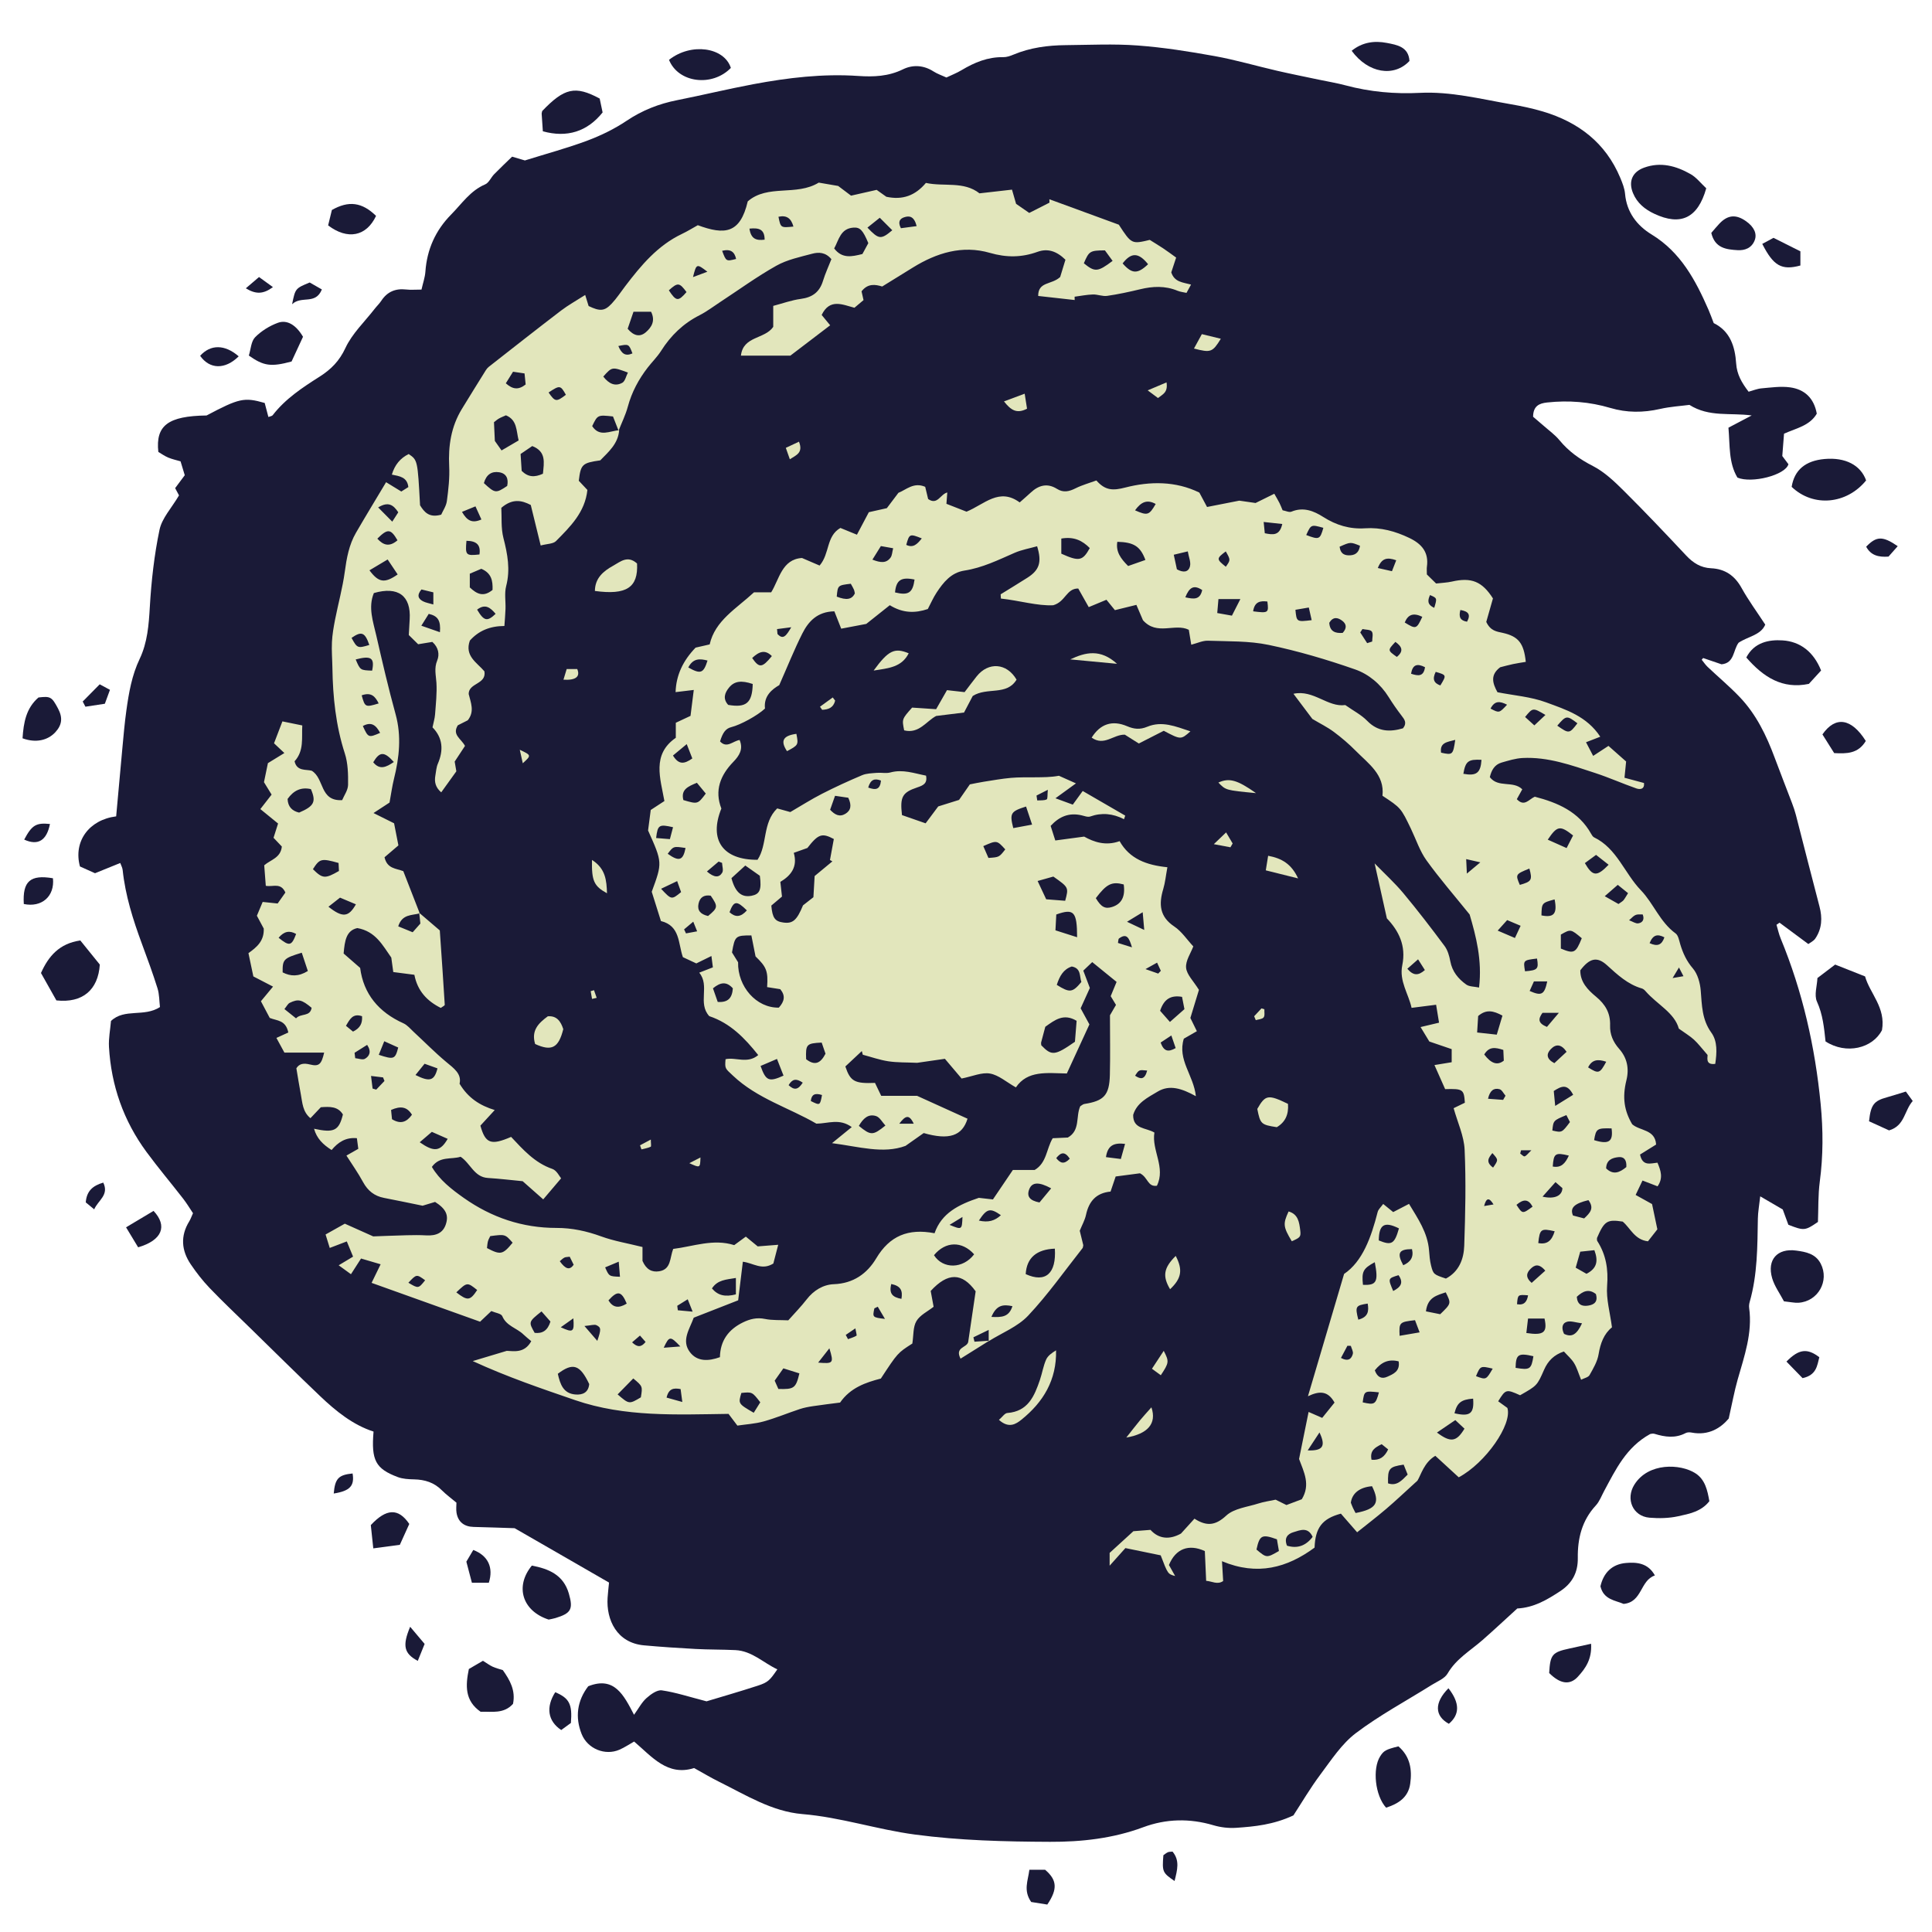<svg version="1.1" id="svg" xmlns="http://www.w3.org/2000/svg" xmlns:xlink="http://www.w3.org/1999/xlink" x="0px" y="0px"
	 width="200px" height="200px" viewBox="0 0 200 200" enable-background="new 0 0 200 200" xml:space="preserve">
<path class="stroke" fill="#1a1a37"  fill-rule="evenodd" clip-rule="evenodd" d="M188.979,107.808c-0.149-1.411-0.282-2.791-0.888-4.12
	c-0.307-0.674,0.013-1.634,0.049-2.442c0.659-0.501,1.24-0.943,1.833-1.394c1.007,0.398,1.969,0.779,3.1,1.227
	c0.489,1.761,2.16,3.217,1.749,5.562C193.855,108.521,191.13,109.199,188.979,107.808z"/>
<path class="stroke" fill="#1a1a37"  fill-rule="evenodd" clip-rule="evenodd" d="M185.472,50.4c0.28-1.756,1.433-2.708,3.409-2.884
	c2.143-0.192,3.737,0.631,4.298,2.218C191.161,52.208,187.714,52.537,185.472,50.4z"/>
<path class="stroke" fill="#1a1a37"  fill-rule="evenodd" clip-rule="evenodd" d="M188.519,69.411c-0.451,0.492-0.835,0.913-1.266,1.384
	c-2.743,0.574-4.709-0.7-6.476-2.731c0.813-1.572,2.339-1.863,3.753-1.771C186.351,66.41,187.743,67.467,188.519,69.411z"/>
<path class="stroke" fill="#1a1a37"  fill-rule="evenodd" clip-rule="evenodd" d="M184.675,134.713c-0.43-0.82-0.979-1.562-1.222-2.392
	c-0.557-1.912,0.53-3.128,2.491-2.862c0.99,0.135,2,0.317,2.535,1.352c0.924,1.787-0.281,3.925-2.303,4.048
	C185.766,134.884,185.347,134.783,184.675,134.713z"/>
<path class="stroke" fill="#1a1a37"  fill-rule="evenodd" clip-rule="evenodd" d="M198.005,113.975c-0.89,1.007-0.811,2.56-2.448,3.043
	c-0.631-0.287-1.376-0.626-2.075-0.945c0.182-1.708,0.503-2.109,1.837-2.477c0.594-0.164,1.18-0.357,1.974-0.6
	C197.479,113.251,197.729,113.595,198.005,113.975z"/>
<path class="stroke" fill="#1a1a37"  fill-rule="evenodd" clip-rule="evenodd" d="M193.146,76.706c-0.788,1.319-1.976,1.325-3.272,1.254
	c-0.417-0.664-0.829-1.317-1.216-1.933C190.004,74.091,191.66,74.342,193.146,76.706z"/>
<path class="stroke" fill="#1a1a37"  fill-rule="evenodd" clip-rule="evenodd" d="M186.376,27.485c-1.947,0.529-2.792,0.034-3.947-2.237
	c0.384-0.207,0.771-0.416,1.163-0.627c0.972,0.487,1.856,0.93,2.784,1.396C186.376,26.532,186.376,26.98,186.376,27.485z"/>
<path class="stroke" fill="#1a1a37"  fill-rule="evenodd" clip-rule="evenodd" d="M186.601,142.664c-0.5-0.514-1.086-1.116-1.668-1.713
	c1.285-1.311,2.157-1.405,3.403-0.451C188.109,141.37,188.044,142.354,186.601,142.664z"/>
<path class="stroke" fill="#1a1a37"  fill-rule="evenodd" clip-rule="evenodd" d="M196.452,56.54c-0.394,0.445-0.691,0.782-0.954,1.079
	c-1.052,0.079-1.834-0.135-2.312-1.024C194.25,55.49,194.888,55.468,196.452,56.54z"/>
<path class="stroke" fill="#1a1a37"  d="M188.474,114.29c-0.576-5.921-1.87-11.643-4.141-17.143c-0.188-0.454-0.289-0.943-0.431-1.416
	c0.105-0.072,0.211-0.144,0.316-0.215c0.952,0.706,1.904,1.413,2.981,2.211c0.197-0.151,0.543-0.307,0.724-0.575
	c0.689-1.021,0.742-2.135,0.429-3.315c-0.833-3.153-1.625-6.317-2.442-9.475c-0.105-0.406-0.243-0.806-0.391-1.198
	c-0.597-1.576-1.218-3.144-1.804-4.724c-0.851-2.292-1.905-4.476-3.604-6.263c-1.052-1.105-2.23-2.089-3.34-3.14
	c-0.231-0.219-0.408-0.494-0.611-0.742c0.05-0.059,0.099-0.117,0.148-0.176c0.636,0.217,1.272,0.435,1.904,0.65
	c1.345-0.123,1.184-1.453,1.764-2.232c0.943-0.642,2.302-0.777,2.762-1.877c-0.883-1.352-1.752-2.531-2.456-3.801
	c-0.71-1.282-1.718-1.966-3.152-2.033c-1.072-0.05-1.861-0.552-2.584-1.323c-2.126-2.268-4.266-4.525-6.471-6.716
	c-0.962-0.955-1.994-1.939-3.18-2.546c-1.353-0.692-2.501-1.506-3.459-2.67c-0.463-0.563-1.078-1.001-1.631-1.488
	c-0.386-0.341-0.782-0.671-1.101-0.943c0.014-1.13,0.65-1.388,1.458-1.475c2.217-0.239,4.394-0.071,6.539,0.566
	c1.699,0.504,3.405,0.501,5.142,0.105c1.063-0.242,2.167-0.306,3.045-0.422c2.061,1.295,4.19,0.789,6.446,1.094
	c-0.974,0.513-1.681,0.885-2.406,1.266c0.162,1.876,0.008,3.62,0.928,5.166c1.472,0.63,4.96-0.249,5.281-1.383
	c-0.212-0.283-0.455-0.607-0.636-0.851c0.066-0.849,0.123-1.577,0.18-2.309c1.248-0.564,2.661-0.817,3.391-2.073
	c-0.29-1.628-1.282-2.522-2.769-2.725c-0.963-0.131-1.971,0.018-2.953,0.103c-0.449,0.039-0.884,0.227-1.335,0.349
	c-0.723-0.942-1.213-1.793-1.289-2.926c-0.115-1.729-0.608-3.335-2.324-4.178c-0.191-0.491-0.346-0.938-0.536-1.372
	c-1.343-3.068-2.875-5.959-5.896-7.804c-1.512-0.923-2.578-2.3-2.746-4.21c-0.05-0.563-0.275-1.125-0.497-1.656
	c-1.513-3.619-4.321-5.758-7.99-6.857c-1.106-0.332-2.248-0.569-3.387-0.766c-3.105-0.538-6.177-1.329-9.374-1.169
	c-2.593,0.13-5.157-0.099-7.676-0.774c-0.915-0.245-1.854-0.397-2.781-0.593c-1.439-0.305-2.884-0.59-4.318-0.921
	c-2.154-0.497-4.282-1.125-6.454-1.517c-2.643-0.478-5.309-0.9-7.983-1.099c-2.466-0.184-4.956-0.058-7.436-0.036
	c-1.856,0.017-3.678,0.255-5.413,0.981c-0.333,0.14-0.707,0.27-1.06,0.263c-1.596-0.03-2.983,0.548-4.318,1.348
	c-0.488,0.293-1.028,0.502-1.565,0.758c-0.488-0.225-0.943-0.375-1.333-0.626c-1.029-0.661-2.149-0.72-3.173-0.218
	c-1.499,0.736-3.043,0.792-4.631,0.683c-3.661-0.249-7.27,0.184-10.852,0.854c-2.641,0.495-5.254,1.131-7.89,1.654
	c-1.887,0.374-3.607,1.047-5.224,2.132c-1.252,0.84-2.647,1.521-4.062,2.052c-2.062,0.772-4.199,1.346-6.47,2.055
	c-0.244-0.072-0.69-0.205-1.324-0.392c-0.607,0.591-1.247,1.191-1.859,1.818c-0.33,0.337-0.542,0.887-0.93,1.051
	c-1.537,0.651-2.417,2.003-3.516,3.115c-1.617,1.635-2.509,3.611-2.672,5.922c-0.042,0.592-0.25,1.171-0.404,1.855
	c-0.659,0-1.128,0.044-1.587-0.009c-1.104-0.127-1.958,0.227-2.574,1.167c-0.201,0.306-0.477,0.562-0.702,0.854
	c-1.033,1.331-2.319,2.546-3.013,4.037c-0.627,1.348-1.489,2.214-2.666,2.961c-1.779,1.131-3.545,2.289-4.861,3.993
	c-0.075,0.098-0.257,0.111-0.446,0.185c-0.142-0.536-0.269-1.019-0.382-1.451c-2.12-0.609-2.646-0.491-6.016,1.295
	c-3.976,0.056-5.292,1.021-4.996,3.773c0.306,0.179,0.646,0.427,1.026,0.585c0.424,0.177,0.882,0.272,1.275,0.389
	c0.164,0.539,0.299,0.986,0.436,1.438c-0.348,0.467-0.685,0.919-0.996,1.335c0.214,0.402,0.377,0.709,0.4,0.752
	c-0.769,1.308-1.763,2.353-2.016,3.554c-0.549,2.621-0.849,5.312-1.005,7.989c-0.108,1.867-0.247,3.693-1.052,5.383
	c-0.811,1.7-1.121,3.509-1.376,5.336c-0.183,1.304-0.293,2.62-0.417,3.932c-0.222,2.35-0.429,4.701-0.64,7.033
	c-2.81,0.352-4.452,2.591-3.749,5.186c0.443,0.199,0.961,0.433,1.56,0.701c0.846-0.343,1.697-0.688,2.612-1.06
	c0.087,0.244,0.223,0.479,0.249,0.724c0.279,2.644,1.073,5.151,1.989,7.629c0.566,1.533,1.133,3.066,1.62,4.625
	c0.194,0.623,0.178,1.312,0.253,1.937c-1.643,1.071-3.673,0.104-5.07,1.44c-0.076,0.908-0.259,1.806-0.208,2.688
	c0.229,3.989,1.503,7.634,3.874,10.857c1.217,1.655,2.546,3.228,3.806,4.852c0.379,0.489,0.698,1.025,1.018,1.502
	c-0.166,0.364-0.25,0.617-0.386,0.838c-0.938,1.522-0.813,3.027,0.155,4.457c0.588,0.869,1.242,1.708,1.967,2.465
	c1.349,1.408,2.771,2.747,4.166,4.11c2.414,2.359,4.811,4.737,7.254,7.064c1.639,1.561,3.395,2.98,5.534,3.673
	c-0.252,2.972,0.208,3.843,2.504,4.708c0.523,0.197,1.128,0.227,1.699,0.239c1.103,0.024,2.063,0.32,2.862,1.124
	c0.442,0.444,0.956,0.816,1.516,1.287c0,0.315-0.049,0.688,0.009,1.043c0.156,0.951,0.792,1.444,1.762,1.468
	c1.564,0.038,3.129,0.097,4.252,0.132c1.95,1.123,3.503,2.016,5.055,2.909c1.548,0.892,3.096,1.784,4.719,2.72
	c-0.052,0.537-0.116,1.051-0.149,1.567c-0.152,2.309,0.967,4.679,3.77,4.932c1.779,0.16,3.562,0.281,5.346,0.375
	c1.367,0.073,2.738,0.052,4.105,0.117c1.728,0.083,2.889,1.31,4.35,1.993c-0.767,1.123-0.958,1.342-2.009,1.685
	c-1.897,0.619-3.817,1.169-5.32,1.624c-1.799-0.463-3.195-0.928-4.627-1.135c-0.491-0.07-1.156,0.413-1.595,0.806
	c-0.484,0.434-0.802,1.055-1.283,1.722c-1.055-2.02-2.03-4.029-4.74-2.953c-1.155,1.504-1.378,3.208-0.682,4.951
	c0.604,1.512,2.415,2.273,3.92,1.614c0.515-0.225,0.989-0.547,1.512-0.841c1.838,1.566,3.456,3.62,6.21,2.744
	c0.926,0.512,1.734,1,2.578,1.417c2.78,1.377,5.484,3.087,8.638,3.349c3.954,0.329,7.708,1.593,11.632,2.117
	c4.672,0.624,9.335,0.735,13.998,0.754c3.236,0.014,6.517-0.346,9.635-1.507c2.379-0.887,4.815-0.938,7.276-0.209
	c0.745,0.221,1.569,0.319,2.343,0.267c1.928-0.129,3.861-0.319,5.938-1.286c0.826-1.265,1.731-2.812,2.797-4.238
	c1.128-1.508,2.205-3.173,3.673-4.283c2.463-1.863,5.221-3.337,7.847-4.985c0.578-0.363,1.336-0.65,1.646-1.185
	c0.89-1.531,2.371-2.368,3.628-3.473c1.225-1.077,2.417-2.193,3.583-3.255c1.741-0.093,3.086-0.907,4.422-1.778
	c1.258-0.821,1.865-1.939,1.844-3.437c-0.028-2.034,0.426-3.898,1.866-5.451c0.382-0.413,0.588-0.991,0.863-1.5
	c1.194-2.214,2.271-4.52,4.758-5.893c0.039-0.003,0.266-0.08,0.452-0.023c1.087,0.334,2.154,0.487,3.224-0.078
	c0.168-0.089,0.417-0.089,0.613-0.052c1.782,0.344,3.036-0.489,3.847-1.449c0.363-1.605,0.583-2.834,0.923-4.029
	c0.693-2.432,1.55-4.828,1.192-7.427c-0.028-0.204,0-0.428,0.058-0.627c0.808-2.826,0.796-5.73,0.844-8.63
	c0.011-0.659,0.136-1.316,0.244-2.292c0.992,0.578,1.731,1.009,2.333,1.361c0.247,0.674,0.425,1.16,0.58,1.583
	c1.628,0.628,1.726,0.619,3.062-0.294c0.054-1.347,0.007-2.775,0.191-4.174C188.741,119.639,188.736,116.988,188.474,114.29z"/>
<path class="stroke" fill="#1a1a37"  d="M175.526,152.524c-1.553-1.012-4.895-1.148-6.34,1.171c-0.92,1.475-0.166,3.266,1.563,3.415
	c0.985,0.085,2.02,0.062,2.98-0.149c1.154-0.253,2.391-0.483,3.223-1.558C176.758,154.298,176.525,153.177,175.526,152.524z"/>
<path class="stroke" fill="#1a1a37"  d="M171.255,22.13c2.726,1.282,4.504,0.461,5.375-2.638c-0.546-0.506-1.009-1.118-1.621-1.467
	c-1.494-0.852-3.098-1.295-4.818-0.668c-1.224,0.446-1.635,1.436-1.143,2.633C169.476,21.03,170.287,21.676,171.255,22.13z"/>
<path class="stroke" fill="#1a1a37"  d="M10.333,99.854c-0.651-0.805-1.334-1.651-2.019-2.498c-2.178,0.316-3.297,1.632-4.072,3.37
	c0.575,1.021,1.087,1.932,1.595,2.836C8.554,103.857,10.159,102.473,10.333,99.854z"/>
<path class="stroke" fill="#1a1a37"  d="M62.382,11.64c-0.094-0.449-0.208-0.993-0.303-1.438c-2.533-1.362-3.655-1.1-5.948,1.288
	c-0.021,0.102-0.062,0.205-0.057,0.306c0.032,0.571,0.076,1.141,0.122,1.795C58.696,14.284,60.792,13.629,62.382,11.64z"/>
<path class="stroke" fill="#1a1a37"  d="M58.889,164.972c-0.564-1.955-2.092-2.57-3.832-2.903c-1.78,2.163-0.986,4.706,1.74,5.59
	c0.201-0.044,0.46-0.083,0.709-0.159C59.128,167.007,59.35,166.573,58.889,164.972z"/>
<path class="stroke" fill="#1a1a37"  d="M51,172.536c-0.325-0.151-0.618-0.372-1.005-0.612c-0.486,0.283-0.967,0.563-1.459,0.851
	c-0.357,1.73-0.424,3.285,1.213,4.424c1.182-0.027,2.417,0.238,3.358-0.818c0.282-1.376-0.312-2.446-1.056-3.491
	C51.685,172.769,51.326,172.687,51,172.536z"/>
<path class="stroke" fill="#1a1a37"  d="M25.759,36.807c1.54,1.088,2.295,1.188,4.423,0.617c0.367-0.793,0.797-1.722,1.186-2.561
	c-0.712-1.212-1.64-1.801-2.609-1.444c-0.859,0.317-1.712,0.845-2.351,1.494C25.993,35.335,25.969,36.141,25.759,36.807z"/>
<path class="stroke" fill="#1a1a37"  d="M144.764,180.782c-1.292,0.319-1.521,0.451-1.886,1.025c-0.823,1.292-0.526,4.077,0.61,5.324
	c1.241-0.401,2.293-1.04,2.497-2.48C146.19,183.203,145.992,181.842,144.764,180.782z"/>
<path class="stroke" fill="#1a1a37"  d="M168.328,161.798c-1.458,0.122-2.335,1.026-2.651,2.417c0.332,1.396,1.544,1.448,2.396,1.821
	c1.952-0.18,1.691-2.422,3.24-2.946C170.603,161.802,169.445,161.704,168.328,161.798z"/>
<path class="stroke" fill="#1a1a37"  d="M75.658,7.03c-0.688-2.152-4.127-2.638-6.402-0.834C70.226,8.602,73.743,9.013,75.658,7.03z"/>
<path class="stroke" fill="#1a1a37"  d="M5.741,75.785c0.688-0.754,0.767-1.5,0.26-2.45c-0.641-1.203-0.78-1.279-2.018-1.132c-1.28,1.109-1.539,2.581-1.65,4.225
	C3.685,76.928,4.941,76.662,5.741,75.785z"/>
<path class="stroke" fill="#1a1a37"  d="M145.908,6.311c-0.097-1.471-1.291-1.664-2.347-1.868c-1.294-0.251-2.548-0.072-3.637,0.814
	C141.636,7.596,144.313,8.013,145.908,6.311z"/>
<path class="stroke" fill="#1a1a37"  d="M38.929,22.348c-1.457-1.424-2.838-1.597-4.573-0.609c-0.128,0.53-0.262,1.078-0.388,1.595
	C35.98,24.859,37.932,24.481,38.929,22.348z"/>
<path class="stroke" fill="#1a1a37"  d="M179.866,25.897c0.758,0.046,1.463-0.214,1.777-1.016c0.268-0.685-0.066-1.394-0.887-1.977
	c-1.041-0.739-1.901-0.667-2.765,0.247c-0.281,0.297-0.54,0.615-0.839,0.959C177.524,25.696,178.71,25.826,179.866,25.897z"/>
<path class="stroke" fill="#1a1a37"  d="M162.473,170.653c-1.792,0.386-1.995,0.628-2.103,2.537c1.115,1.118,2.132,1.3,2.968,0.386
	c0.774-0.846,1.468-1.796,1.371-3.413C163.852,170.352,163.163,170.505,162.473,170.653z"/>
<path class="stroke" fill="#1a1a37"  d="M38.386,157.877c0.082,0.773,0.156,1.473,0.256,2.41c0.986-0.132,1.828-0.246,2.749-0.369
	c0.362-0.8,0.694-1.536,0.978-2.159C41.235,156.084,39.988,156.16,38.386,157.877z"/>
<path class="stroke" fill="#1a1a37"  d="M108.192,193.559c-0.508,0-0.97,0-1.632,0c-0.143,1.151-0.647,2.141,0.189,3.334c0.477,0.076,1.11,0.178,1.666,0.266
	C109.516,195.537,109.415,194.605,108.192,193.559z"/>
<path class="stroke" fill="#1a1a37"  d="M13.049,127.051c0.403,0.666,0.842,1.392,1.252,2.07c2.49-0.728,3.065-2.206,1.595-3.769
	C15.006,125.883,14.104,126.421,13.049,127.051z"/>
<path class="stroke" fill="#1a1a37"  d="M5.481,90.917c-2.35-0.401-3.157,0.311-3.017,2.666C4.331,93.97,5.678,92.779,5.481,90.917z"/>
<path class="stroke" fill="#1a1a37"  d="M57.478,175.178c-0.98,1.536-0.781,2.983,0.619,3.915c0.336-0.246,0.702-0.513,1.001-0.732
	C59.265,176.418,58.928,175.787,57.478,175.178z"/>
<path class="stroke" fill="#1a1a37"  d="M50.603,163.844c0.5-1.574-0.077-2.809-1.61-3.392c-0.227,0.383-0.461,0.778-0.716,1.209
	c0.212,0.808,0.382,1.454,0.574,2.183C49.522,163.844,50.07,163.844,50.603,163.844z"/>
<path class="stroke" fill="#1a1a37"  d="M24.71,36.887c-1.446-1.252-2.915-1.248-3.991-0.056C21.69,38.23,23.296,38.29,24.71,36.887z"/>
<path class="stroke" fill="#1a1a37"  d="M149.985,178.447c1.138-0.96,1.146-2.158-0.041-3.678C148.46,176.263,148.506,177.633,149.985,178.447z"/>
<path class="stroke" fill="#1a1a37"  d="M43.249,171.932c0.239-0.591,0.469-1.162,0.708-1.753c-0.508-0.603-0.925-1.097-1.498-1.776
	C41.632,170.37,41.823,171.177,43.249,171.932z"/>
<path class="stroke" fill="#1a1a37"  d="M10.854,72.852c0.201-0.546,0.354-0.964,0.529-1.44c-0.355-0.191-0.616-0.332-1.062-0.572
	c-0.591,0.598-1.174,1.189-1.759,1.781c0.094,0.179,0.187,0.358,0.281,0.537C9.506,73.056,10.17,72.955,10.854,72.852z"/>
<path class="stroke" fill="#1a1a37"  d="M33.32,29.964c-0.484-0.276-0.914-0.522-1.262-0.721c-1.487,0.615-1.487,0.615-1.82,2.25
	C31.222,30.563,32.654,31.599,33.32,29.964z"/>
<path class="stroke" fill="#1a1a37"  d="M120.894,191.745c-0.18,0.082-0.334,0.22-0.461,0.307c-0.135,1.711-0.096,1.813,1.156,2.669
	c0.292-1.167,0.557-2.12-0.208-3.043C121.188,191.701,121.023,191.685,120.894,191.745z"/>
<path class="stroke" fill="#1a1a37"  d="M2.505,86.915c1.44,0.658,2.33,0.081,2.667-1.616C3.741,85.153,3.304,85.407,2.505,86.915z"/>
<path class="stroke" fill="#1a1a37"  d="M8.878,124.47c0.244,0.201,0.504,0.415,0.873,0.72c0.408-0.943,1.562-1.473,0.94-2.767
	C9.591,122.74,8.966,123.307,8.878,124.47z"/>
<path class="stroke" fill="#1a1a37"  d="M34.547,154.609c1.69-0.267,2.166-0.798,1.953-2.076C35.048,152.68,34.684,153.043,34.547,154.609z"/>
<path class="stroke" fill="#1a1a37"  d="M28.253,29.722c-0.517-0.375-0.924-0.669-1.44-1.043c-0.547,0.467-0.903,0.771-1.365,1.166
	C26.486,30.481,27.258,30.459,28.253,29.722z"/>
<path fill-rule="evenodd" clip-rule="evenodd" fill="#e2e6bc" class="fill" d="M64.096,44.538c-0.107,1.392-1.09,2.227-1.957,3.118
	c-1.867,0.267-2.019,0.407-2.223,2.113c0.28,0.298,0.596,0.636,0.891,0.95c-0.244,2.311-1.773,3.801-3.247,5.291
	c-0.299,0.302-0.924,0.28-1.588,0.458c-0.366-1.496-0.688-2.807-1.027-4.193c-0.954-0.5-1.91-0.681-3.048,0.295
	c0.055,0.961-0.047,2.09,0.218,3.125c0.426,1.662,0.729,3.262,0.283,4.977c-0.193,0.743-0.042,1.574-0.068,2.364
	c-0.019,0.566-0.072,1.132-0.115,1.765c-1.497,0.006-2.67,0.494-3.575,1.511c-0.573,1.608,0.751,2.284,1.507,3.185
	c0.229,1.36-1.636,1.178-1.629,2.347c0.213,0.884,0.638,1.801-0.094,2.719c-0.366,0.185-0.733,0.37-1.031,0.521
	c-0.611,0.99,0.329,1.362,0.744,2.132c-0.279,0.423-0.603,0.914-1.069,1.623c0.02,0.12,0.089,0.518,0.173,1.007
	c-0.479,0.666-0.992,1.379-1.566,2.178c-0.609-0.528-0.72-1.095-0.607-1.738c0.072-0.415,0.099-0.855,0.261-1.234
	c0.595-1.388,0.517-2.669-0.556-3.757c0.105-0.515,0.233-0.92,0.264-1.333c0.08-1.092,0.207-2.191,0.142-3.278
	c-0.047-0.781-0.255-1.5,0.08-2.307c0.255-0.617,0.144-1.353-0.503-1.926c-0.431,0.07-0.878,0.144-1.469,0.241
	c-0.281-0.277-0.616-0.605-0.969-0.954c0.034-0.604,0.062-1.12,0.093-1.636c0.145-2.424-1.187-3.437-3.709-2.709
	c-0.613,1.477-0.078,2.955,0.256,4.417c0.621,2.714,1.25,5.429,1.99,8.112c0.628,2.276,0.388,4.481-0.164,6.707
	c-0.188,0.76-0.292,1.541-0.46,2.453c-0.363,0.237-0.864,0.564-1.658,1.084c0.841,0.419,1.412,0.703,2.129,1.061
	c0.131,0.668,0.291,1.485,0.449,2.289c-0.53,0.454-1.015,0.868-1.438,1.229c0.273,1.202,1.195,1.143,1.944,1.438
	c0.56,1.436,1.131,2.9,1.702,4.367c-0.802,0.225-1.824,0.054-2.227,1.346c0.522,0.213,1.011,0.413,1.495,0.611
	c0.342-0.386,0.58-0.655,0.798-0.901c-0.044-0.405-0.083-0.759-0.121-1.112c0.794,0.679,1.588,1.359,2.131,1.824
	c0.198,2.877,0.368,5.286,0.513,7.698c0.004,0.086-0.231,0.186-0.412,0.323c-1.411-0.704-2.413-1.754-2.733-3.429
	c-0.763-0.099-1.424-0.185-2.184-0.284c-0.064-0.465-0.132-0.97-0.206-1.499c-0.889-1.256-1.612-2.715-3.516-3.053
	c-1.144,0.254-1.303,1.295-1.418,2.633c0.466,0.407,1.041,0.909,1.711,1.492c0.346,2.693,1.917,4.581,4.474,5.731
	c0.409,0.183,0.728,0.578,1.07,0.895c1.118,1.033,2.187,2.124,3.354,3.098c0.796,0.665,1.631,1.229,1.393,2.264
	c0.899,1.498,2.13,2.264,3.64,2.725c-0.564,0.614-1.049,1.143-1.483,1.614c0.516,1.864,1.103,2.066,3.178,1.165
	c1.234,1.309,2.442,2.688,4.27,3.316c0.455,0.156,0.746,0.79,0.907,0.973c-0.663,0.78-1.194,1.406-1.851,2.179
	c-0.653-0.576-1.344-1.188-2.13-1.882c-1.126-0.107-2.362-0.258-3.602-0.335c-1.42-0.088-1.801-1.515-2.821-2.195
	c-0.985,0.306-2.152-0.092-2.975,1.052c0.801,1.358,2.04,2.317,3.306,3.211c2.869,2.023,6.064,3.109,9.6,3.105
	c1.599-0.002,3.115,0.327,4.626,0.878c1.316,0.481,2.724,0.71,4.272,1.097c0,0.388,0,0.993,0,1.438
	c0.39,0.901,0.98,1.194,1.731,1.074c1.255-0.201,1.083-1.392,1.447-2.314c2.097-0.259,4.156-1.078,6.317-0.393
	c0.393-0.288,0.764-0.56,1.202-0.88c0.427,0.351,0.816,0.67,1.23,1.011c0.612-0.048,1.222-0.097,2.123-0.167
	c-0.217,0.833-0.387,1.485-0.505,1.941c-1.197,0.74-2.046-0.044-3.156-0.187c-0.163,1.344-0.316,2.605-0.485,3.995
	c-1.557,0.609-3.062,1.198-4.6,1.799c-0.432,1.196-1.312,2.37-0.387,3.575c0.751,0.98,1.905,0.944,3.099,0.511
	c0.031-1.711,0.891-2.869,2.384-3.598c0.728-0.354,1.442-0.532,2.281-0.358c0.759,0.156,1.562,0.101,2.411,0.143
	c0.658-0.742,1.324-1.417,1.899-2.162c0.727-0.942,1.719-1.538,2.82-1.579c2.026-0.074,3.451-1.109,4.386-2.677
	c1.383-2.322,3.299-3.126,6.036-2.598c0.73-2.093,2.492-2.96,4.584-3.664c0.31,0.035,0.825,0.093,1.46,0.165
	c0.712-1.051,1.425-2.105,2.063-3.048c0.946,0,1.623,0,2.254,0c1.263-0.741,1.211-2.195,1.871-3.288
	c0.542-0.024,1.055-0.047,1.564-0.071c1.313-0.735,0.806-2.19,1.287-3.238c0.151-0.088,0.279-0.213,0.422-0.236
	c2.035-0.32,2.59-0.898,2.644-3.004c0.051-1.99,0.011-3.983,0.011-6.179c0.127-0.221,0.363-0.626,0.623-1.073
	c-0.188-0.312-0.371-0.613-0.548-0.905c0.193-0.466,0.37-0.896,0.61-1.476c-0.798-0.648-1.593-1.295-2.521-2.05
	c-0.311,0.296-0.623,0.593-0.926,0.883c0.269,0.712,0.488,1.294,0.679,1.797c-0.36,0.795-0.676,1.489-0.954,2.103
	c0.344,0.632,0.594,1.09,0.908,1.667c-0.758,1.648-1.542,3.352-2.337,5.08c-2.071-0.039-4.062-0.341-5.274,1.44
	c-0.987-0.556-1.783-1.275-2.679-1.433c-0.85-0.149-1.804,0.289-2.941,0.515c-0.463-0.547-1.057-1.248-1.729-2.041
	c-1.055,0.152-2.079,0.3-2.873,0.415c-1.134-0.052-2.07-0.019-2.98-0.158c-0.896-0.136-1.765-0.445-2.646-0.679
	c-0.033-0.126-0.067-0.253-0.1-0.38c-0.589,0.55-1.177,1.101-1.705,1.595c0.518,1.554,0.963,1.784,3.068,1.701
	c0.186,0.389,0.385,0.803,0.642,1.337c1.231,0,2.468,0,3.712,0c1.716,0.778,3.474,1.576,5.225,2.37
	c-0.545,1.775-1.9,2.246-4.536,1.485c-0.487,0.343-1.075,0.758-1.882,1.327c-2.309,0.859-4.82,0.078-7.61-0.281
	c0.772-0.629,1.355-1.104,2.043-1.664c-1.283-0.929-2.437-0.365-3.661-0.354c-2.816-1.643-6.126-2.591-8.642-4.974
	c-0.796-0.753-0.849-0.697-0.761-1.7c1.057-0.234,2.268,0.516,3.382-0.427c-1.397-1.759-2.888-3.3-5.068-4.03
	c-1.228-1.347,0.092-3.141-1.039-4.5c0.597-0.232,0.967-0.377,1.413-0.55c-0.048-0.379-0.092-0.713-0.151-1.174
	c-0.584,0.286-1.041,0.511-1.564,0.767c-0.455-0.213-0.924-0.432-1.39-0.649c-0.502-1.427-0.266-3.239-2.272-3.738
	c-0.337-1.071-0.666-2.117-0.953-3.03c1.111-3.02,1.111-3.02-0.379-6.345c0.085-0.653,0.186-1.423,0.276-2.123
	c0.521-0.341,0.91-0.594,1.415-0.924c-0.413-2.335-1.328-4.82,1.18-6.547c0-0.571,0-1.042,0-1.557
	c0.458-0.214,0.956-0.447,1.523-0.713c0.108-0.861,0.209-1.667,0.337-2.684c-0.728,0.087-1.225,0.147-1.883,0.226
	c0.061-1.773,0.771-3.254,2.071-4.606c0.37-0.085,0.819-0.187,1.458-0.333c0.551-2.465,2.753-3.694,4.587-5.391
	c0.458,0,1.026,0,1.779,0c0.838-1.333,1.107-3.429,3.193-3.555c0.717,0.308,1.3,0.559,1.82,0.782
	c1.074-1.245,0.661-3.031,2.154-3.893c0.493,0.202,1.014,0.414,1.711,0.7c0.393-0.742,0.772-1.459,1.233-2.33
	c0.489-0.11,1.091-0.245,1.863-0.417c0.319-0.423,0.727-0.964,1.198-1.589c0.811-0.314,1.577-1.136,2.773-0.621
	c0.099,0.411,0.205,0.854,0.303,1.263c0.97,0.677,1.245-0.492,1.983-0.678c-0.028,0.375-0.052,0.705-0.088,1.174
	c0.71,0.278,1.429,0.559,2.081,0.814c1.849-0.762,3.379-2.523,5.502-0.958c0.455-0.404,0.807-0.704,1.146-1.019
	c0.818-0.762,1.713-1.013,2.715-0.383c0.671,0.422,1.265,0.271,1.928-0.061c0.68-0.339,1.428-0.543,2.15-0.809
	c0.932,1.062,1.733,1.055,2.997,0.73c2.536-0.652,5.21-0.684,7.664,0.526c0.269,0.503,0.488,0.913,0.796,1.488
	c1.03-0.202,2.071-0.406,3.337-0.655c0.498,0.072,1.256,0.182,1.686,0.243c0.816-0.403,1.345-0.664,1.939-0.958
	c0.243,0.432,0.4,0.69,0.536,0.959c0.115,0.23,0.205,0.473,0.324,0.753c0.326,0.058,0.678,0.24,0.915,0.142
	c1.23-0.51,2.306-0.079,3.293,0.55c1.341,0.853,2.744,1.278,4.338,1.172c1.613-0.107,3.121,0.303,4.581,1.005
	c1.288,0.619,2.018,1.486,1.81,2.977c-0.028,0.205-0.004,0.416-0.004,0.796c0.271,0.266,0.604,0.592,0.957,0.938
	c0.604-0.071,1.128-0.085,1.629-0.199c2.022-0.463,3.133-0.02,4.255,1.744c-0.25,0.878-0.502,1.76-0.692,2.431
	c0.444,0.944,1.08,0.995,1.707,1.135c1.623,0.364,2.185,1.069,2.384,3.001c-0.436,0.074-0.884,0.137-1.326,0.231
	c-0.462,0.098-0.918,0.226-1.324,0.328c-1.046,0.788-0.801,1.645-0.28,2.585c1.691,0.334,3.453,0.463,5.044,1.051
	c2.027,0.748,4.203,1.424,5.597,3.555c-0.485,0.188-0.881,0.341-1.475,0.571c0.239,0.458,0.454,0.867,0.739,1.413
	c0.636-0.416,1.097-0.717,1.584-1.036c0.583,0.516,1.171,1.036,1.828,1.617c-0.045,0.452-0.096,0.956-0.169,1.682
	c0.685,0.184,1.346,0.362,2.021,0.543c0.068,0.647-0.397,0.699-0.799,0.559c-1.427-0.5-2.814-1.12-4.25-1.591
	c-2.449-0.803-4.896-1.694-7.534-1.555c-0.724,0.039-1.446,0.267-2.151,0.468c-0.739,0.211-1.061,0.8-1.227,1.513
	c0.872,1.145,2.417,0.327,3.359,1.259c-0.179,0.324-0.367,0.664-0.565,1.021c0.783,0.834,1.25,0.008,1.86-0.256
	c2.353,0.615,4.547,1.532,5.837,3.849c0.076,0.136,0.173,0.297,0.302,0.36c2.369,1.142,3.147,3.72,4.851,5.483
	c1.291,1.335,1.963,3.281,3.585,4.459c0.289,0.21,0.367,0.743,0.49,1.143c0.277,0.912,0.646,1.721,1.299,2.48
	c0.499,0.58,0.749,1.503,0.815,2.299c0.126,1.526,0.119,3,1.1,4.354c0.647,0.894,0.572,2.083,0.402,3.231
	c-1.139,0.156-0.718-0.834-0.808-0.94c-0.622-0.709-0.97-1.18-1.394-1.567c-0.41-0.375-0.899-0.663-1.567-1.143
	c-0.456-1.659-2.251-2.501-3.444-3.876c-0.101-0.117-0.236-0.24-0.378-0.28c-1.468-0.423-2.525-1.418-3.626-2.416
	c-1.028-0.931-1.804-0.71-2.751,0.536c-0.016,1.213,0.776,2.027,1.621,2.724c0.97,0.799,1.503,1.702,1.462,2.983
	c-0.029,0.914,0.301,1.703,0.946,2.432c0.796,0.9,1.052,1.996,0.743,3.244c-0.45,1.812-0.212,3.174,0.598,4.552
	c0.803,0.707,2.377,0.514,2.477,2.101c-0.574,0.356-1.127,0.702-1.664,1.035c0.266,1.252,1.087,0.907,1.803,0.842
	c0.344,0.814,0.616,1.583,0.012,2.448c-0.51-0.196-0.982-0.379-1.559-0.6c-0.231,0.485-0.424,0.892-0.711,1.492
	c0.583,0.324,1.084,0.603,1.7,0.945c0.141,0.672,0.321,1.528,0.549,2.615c-0.247,0.314-0.623,0.794-0.973,1.24
	c-1.397-0.166-1.809-1.365-2.617-2.041c-1.609-0.25-1.901-0.062-2.66,1.697c0.006,0.104-0.023,0.232,0.027,0.309
	c0.916,1.425,1.155,2.933,1.021,4.644c-0.108,1.375,0.307,2.79,0.503,4.294c-0.835,0.673-1.198,1.654-1.386,2.792
	c-0.124,0.753-0.552,1.474-0.937,2.156c-0.132,0.233-0.544,0.309-0.874,0.479c-0.282-0.692-0.435-1.247-0.724-1.719
	c-0.267-0.438-0.679-0.787-1.056-1.206c-1.022,0.339-1.649,0.974-2.05,1.889c-0.723,1.65-0.734,1.646-2.484,2.642
	c-1.438-0.646-1.496-0.632-2.268,0.625c0.311,0.225,0.627,0.453,0.952,0.688c0.525,1.693-2.255,5.701-5.036,7.182
	c-0.777-0.713-1.573-1.446-2.424-2.226c-1.175,0.693-1.484,1.983-1.85,2.572c-1.329,1.207-2.255,2.089-3.227,2.917
	c-0.986,0.841-2.018,1.628-3.017,2.428c-0.66-0.756-1.197-1.373-1.682-1.93c-1.938,0.519-2.649,1.462-2.724,3.516
	c-2.837,2.09-5.916,2.944-9.584,1.409c0.047,0.809,0.082,1.4,0.12,2.052c-0.596,0.413-1.168,0.014-1.759-0.021
	c-0.049-1.083-0.093-2.095-0.137-3.08c-1.663-0.766-3.026-0.249-3.715,1.442c0.194,0.346,0.419,0.745,0.641,1.14
	c-0.755-0.207-0.755-0.207-1.496-2.142c-1.047-0.215-2.248-0.463-3.652-0.751c-0.528,0.59-1.01,1.128-1.633,1.824
	c0-0.594,0-1.057,0-1.325c0.831-0.759,1.555-1.419,2.459-2.245c0.368-0.029,0.994-0.079,1.77-0.139
	c0.882,0.972,2.002,1.024,3.156,0.382c0.47-0.519,0.912-1.006,1.396-1.541c1.268,0.815,2.177,0.714,3.291-0.318
	c0.811-0.751,2.201-0.89,3.347-1.259c0.547-0.177,1.127-0.253,1.763-0.389c0.314,0.155,0.68,0.337,1.122,0.555
	c0.518-0.195,1.051-0.396,1.587-0.599c0.926-1.513,0.22-2.816-0.281-4.169c0.318-1.57,0.649-3.201,0.987-4.87
	c0.386,0.169,0.795,0.348,1.408,0.616c0.433-0.537,0.866-1.073,1.277-1.584c-0.68-1.215-1.535-1.236-2.752-0.657
	c1.248-4.223,2.417-8.181,3.741-12.661c1.912-1.287,2.803-3.788,3.477-6.417c0.072-0.279,0.344-0.508,0.572-0.827
	c0.362,0.294,0.669,0.544,1.035,0.841c0.524-0.272,1.02-0.529,1.638-0.85c0.919,1.524,1.922,2.965,2.072,4.806
	c0.043,0.523,0.079,1.056,0.206,1.562c0.233,0.93,0.289,0.948,1.542,1.365c1.346-0.711,1.849-2.009,1.896-3.396
	c0.112-3.313,0.19-6.636,0.04-9.944c-0.065-1.428-0.73-2.829-1.138-4.298c0.374-0.182,0.782-0.38,1.163-0.565
	c-0.096-1.389-0.195-1.458-2.041-1.408c-0.336-0.757-0.688-1.547-1.107-2.491c0.75-0.123,1.234-0.203,1.783-0.293
	c0-0.505,0-0.942,0-1.355c-0.848-0.289-1.586-0.541-2.314-0.79c-0.296-0.488-0.563-0.929-0.907-1.496
	c0.641-0.152,1.157-0.275,1.913-0.454c-0.099-0.605-0.188-1.149-0.304-1.856c-0.921,0.117-1.626,0.207-2.54,0.322
	c-0.302-1.422-1.302-2.775-0.963-4.409c0.423-2.04-0.383-3.588-1.595-4.855c-0.44-1.975-0.845-3.793-1.267-5.69
	c1.03,1.059,2.077,2.01,2.974,3.085c1.479,1.773,2.886,3.608,4.264,5.462c0.325,0.438,0.494,1.035,0.596,1.584
	c0.198,1.067,0.827,1.824,1.652,2.411c0.32,0.227,0.819,0.2,1.325,0.308c0.338-2.851-0.322-5.33-0.976-7.563
	c-1.593-1.976-3.118-3.727-4.467-5.603c-0.694-0.965-1.076-2.156-1.598-3.245c-1.046-2.18-1.051-2.184-2.958-3.441
	c0.24-2.188-1.45-3.316-2.763-4.647c-0.7-0.709-1.467-1.366-2.267-1.961c-0.665-0.496-1.423-0.867-2.226-1.344
	c-0.577-0.768-1.23-1.637-1.958-2.604c2.081-0.455,3.542,1.422,5.365,1.167c0.827,0.583,1.654,1.004,2.268,1.634
	c1.125,1.154,2.373,1.159,3.705,0.774c0.442-0.562,0.158-0.917-0.15-1.316c-0.475-0.617-0.921-1.26-1.333-1.921
	c-0.839-1.35-2.068-2.37-3.472-2.861c-2.923-1.021-5.917-1.905-8.947-2.537c-2.038-0.426-4.185-0.358-6.285-0.434
	c-0.547-0.02-1.106,0.255-1.731,0.413c-0.086-0.524-0.161-0.979-0.254-1.544c-1.442-0.718-3.296,0.644-4.746-0.991
	c-0.143-0.334-0.386-0.901-0.68-1.589c-0.767,0.189-1.461,0.359-2.223,0.547c-0.273-0.336-0.56-0.688-0.876-1.077
	c-0.622,0.258-1.185,0.493-1.834,0.763c-0.389-0.688-0.738-1.308-1.087-1.927c-1.229-0.012-1.312,1.374-2.592,1.733
	c-1.618,0.084-3.486-0.485-5.414-0.693c-0.008-0.146-0.017-0.293-0.025-0.439c0.919-0.569,1.843-1.129,2.756-1.709
	c1.25-0.794,1.532-1.606,1.018-3.266c-0.774,0.221-1.595,0.358-2.333,0.682c-1.689,0.738-3.338,1.553-5.191,1.836
	c-1.376,0.21-2.179,1.211-2.884,2.282c-0.345,0.523-0.596,1.108-0.907,1.698c-1.304,0.44-2.573,0.445-3.935-0.396
	c-0.714,0.569-1.432,1.141-2.435,1.937c-0.606,0.115-1.584,0.301-2.596,0.493c-0.252-0.64-0.485-1.231-0.708-1.796
	c-1.773,0.034-2.689,1.05-3.32,2.304c-0.825,1.638-1.506,3.348-2.386,5.337c-0.708,0.408-1.63,1.106-1.477,2.424
	c-0.778,0.73-2.534,1.686-3.487,1.924c-0.564,0.141-0.876,0.535-1.163,1.477c0.705,0.765,1.332-0.046,2.025-0.146
	c0.404,0.956-0.042,1.635-0.647,2.259c-1.353,1.393-1.969,2.969-1.243,4.838c-1.317,3.247,0.15,5.327,3.743,5.305
	c1.045-1.564,0.494-3.833,2.037-5.319c0.446,0.124,0.89,0.247,1.358,0.376c1.101-0.639,2.162-1.318,3.279-1.89
	c1.357-0.694,2.747-1.331,4.151-1.924c0.461-0.194,1.01-0.199,1.522-0.244c0.468-0.041,0.967,0.079,1.407-0.041
	c1.29-0.353,2.468,0.093,3.691,0.329c0.161,0.804-0.284,1.01-0.899,1.216c-1.568,0.526-1.809,0.985-1.591,2.869
	c0.664,0.231,1.392,0.485,2.447,0.852c0.436-0.584,0.904-1.212,1.306-1.749c0.783-0.245,1.433-0.448,2.155-0.674
	c0.334-0.48,0.691-0.993,1.118-1.608c0.424-0.082,0.933-0.194,1.446-0.275c0.935-0.146,1.869-0.314,2.811-0.399
	c0.827-0.073,1.664-0.049,2.497-0.058c0.813-0.008,1.625-0.002,2.467-0.16c0.516,0.23,1.032,0.461,1.763,0.788
	c-0.734,0.533-1.28,0.93-2.123,1.542c0.787,0.289,1.273,0.467,1.796,0.658c0.349-0.48,0.619-0.85,1.027-1.412
	c1.461,0.847,2.932,1.698,4.402,2.55c-0.042,0.123-0.086,0.246-0.128,0.37c-1.148-0.588-2.3-0.702-3.495-0.28
	c-0.262,0.092-0.619-0.06-0.926-0.128c-1.247-0.28-2.257,0.105-3.173,1.101c0.138,0.432,0.276,0.862,0.482,1.51
	c0.976-0.132,1.884-0.253,2.988-0.401c0.998,0.558,2.225,0.995,3.67,0.471c1.031,1.83,2.769,2.482,4.946,2.701
	c-0.161,0.872-0.229,1.587-0.431,2.262c-0.465,1.556-0.389,2.851,1.142,3.871c0.765,0.509,1.309,1.351,1.972,2.062
	c-0.259,0.697-0.814,1.482-0.747,2.21c0.066,0.716,0.766,1.374,1.33,2.29c-0.237,0.776-0.567,1.859-0.887,2.908
	c0.224,0.456,0.406,0.828,0.672,1.37c-0.43,0.248-0.89,0.511-1.35,0.775c-0.684,2.196,1.018,3.776,1.248,5.953
	c-1.448-0.798-2.718-1.219-3.95-0.479c-1.019,0.613-2.17,1.154-2.542,2.418c-0.023,1.493,1.32,1.3,2.199,1.826
	c-0.306,1.827,1.192,3.611,0.257,5.507c-0.978,0.131-0.9-0.859-1.751-1.291c-0.666,0.087-1.623,0.213-2.516,0.331
	c-0.224,0.662-0.374,1.102-0.53,1.563c-1.479,0.138-2.24,1.001-2.54,2.403c-0.119,0.557-0.417,1.076-0.649,1.652
	c0.121,0.494,0.245,0.999,0.366,1.491c-0.029,0.116-0.023,0.242-0.082,0.316c-1.853,2.346-3.583,4.811-5.625,6.98
	c-1.078,1.146-2.703,1.777-4.083,2.643c-0.002-0.313-0.002-0.63-0.002-1.167c-0.684,0.331-1.133,0.548-1.583,0.766
	c0.037,0.152,0.074,0.304,0.111,0.456c0.508-0.034,1.016-0.067,1.524-0.101c-0.967,0.605-1.934,1.211-2.965,1.856
	c-0.619-1.196,0.634-1.116,0.789-1.712c0.259-1.758,0.524-3.558,0.775-5.259c-1.411-1.962-2.886-1.964-4.655-0.037
	c0.091,0.493,0.194,1.049,0.302,1.636c-0.61,0.483-1.406,0.856-1.778,1.483c-0.362,0.609-0.29,1.477-0.423,2.324
	c-1.519,0.97-1.519,0.97-3.261,3.626c-1.546,0.398-3.148,0.938-4.219,2.484c-0.944,0.123-1.88,0.232-2.81,0.373
	c-0.462,0.069-0.929,0.156-1.371,0.303c-1.25,0.414-2.47,0.926-3.736,1.278c-0.889,0.248-1.833,0.297-2.715,0.43
	c-0.399-0.527-0.677-0.895-0.918-1.213c-5.4,0.072-10.731,0.348-15.884-1.424c-3.471-1.194-6.949-2.368-10.594-4.042
	c1.3-0.391,2.275-0.684,3.523-1.058c0.734,0.024,1.836,0.274,2.535-1.002c-0.287-0.245-0.563-0.456-0.811-0.696
	c-0.688-0.669-1.76-0.868-2.189-1.895c-0.113-0.271-0.705-0.339-1.135-0.526c-0.475,0.45-0.887,0.839-1.163,1.101
	c-3.767-1.349-7.45-2.667-11.231-4.021c0.315-0.647,0.576-1.185,0.936-1.923c-0.645-0.189-1.162-0.342-2.027-0.597
	c-0.3,0.467-0.643,1-1.044,1.625c-0.482-0.351-0.83-0.603-1.271-0.924c0.549-0.329,0.936-0.562,1.49-0.896
	c-0.214-0.52-0.412-1-0.649-1.575c-0.641,0.245-1.113,0.425-1.767,0.675c-0.145-0.468-0.286-0.927-0.431-1.393
	c0.662-0.372,1.205-0.676,1.992-1.118c0.777,0.348,1.693,0.758,2.94,1.316c0.884-0.031,2.175-0.086,3.467-0.119
	c0.67-0.017,1.345-0.024,2.014,0.014c1.082,0.062,1.743-0.285,2.028-1.121c0.328-0.959,0.028-1.623-1.104-2.342
	c-0.399,0.121-0.846,0.256-1.293,0.392c-1.331-0.271-2.66-0.552-3.993-0.809c-1.004-0.193-1.688-0.743-2.177-1.649
	c-0.511-0.945-1.14-1.827-1.715-2.732c0.277-0.158,0.722-0.412,1.228-0.699c-0.051-0.382-0.096-0.72-0.146-1.101
	c-1.17-0.111-1.953,0.433-2.618,1.224c-0.887-0.563-1.533-1.186-1.817-2.202c2.077,0.453,2.573,0.2,2.989-1.477
	c-0.523-0.849-1.357-0.818-2.286-0.751c-0.331,0.349-0.687,0.725-1.076,1.135c-0.811-0.662-0.828-1.588-0.991-2.445
	c-0.166-0.87-0.3-1.746-0.466-2.721c0.294-0.471,0.729-0.561,1.403-0.394c0.946,0.234,1.189-0.011,1.474-1.229
	c-1.374,0-2.709,0-4.115,0c-0.211-0.388-0.434-0.797-0.828-1.52c0.44-0.2,0.926-0.421,1.232-0.561
	c-0.275-1.309-1.16-1.199-1.922-1.509c-0.27-0.51-0.586-1.108-0.914-1.728c0.398-0.48,0.754-0.91,1.254-1.514
	c-0.684-0.354-1.255-0.649-2.037-1.055c-0.133-0.63-0.315-1.496-0.508-2.408c0.863-0.618,1.637-1.258,1.584-2.546
	c-0.182-0.34-0.426-0.794-0.711-1.327c0.185-0.443,0.384-0.917,0.599-1.429c0.527,0.055,0.978,0.102,1.551,0.162
	c0.282-0.4,0.567-0.804,0.801-1.135c-0.476-1.067-1.266-0.557-2.028-0.696c-0.051-0.672-0.105-1.381-0.163-2.125
	c0.664-0.576,1.709-0.759,1.823-1.942c-0.231-0.243-0.512-0.54-0.858-0.905c0.122-0.382,0.26-0.819,0.469-1.476
	c-0.557-0.454-1.14-0.928-1.834-1.495c0.331-0.425,0.723-0.93,1.165-1.499c-0.256-0.418-0.497-0.81-0.79-1.286
	c0.133-0.643,0.28-1.356,0.407-1.971c0.599-0.368,1.096-0.673,1.705-1.047c-0.429-0.404-0.684-0.644-1.072-1.009
	c0.27-0.706,0.561-1.466,0.868-2.267c0.752,0.154,1.354,0.277,2.057,0.42c-0.076,1.292,0.203,2.615-0.798,3.711
	c0.237,1.067,1.206,0.812,1.774,0.978c1.331,0.799,0.802,3.17,3.151,3.044c0.196-0.476,0.604-1.025,0.613-1.581
	c0.016-1.089-0.007-2.239-0.338-3.26c-0.934-2.886-1.236-5.837-1.283-8.838c-0.014-0.896-0.092-1.792-0.048-2.683
	c0.038-0.777,0.173-1.555,0.323-2.322c0.324-1.648,0.777-3.278,1.003-4.938c0.194-1.428,0.438-2.814,1.166-4.065
	c1.003-1.728,2.043-3.434,3.113-5.226c0.565,0.346,1.039,0.635,1.576,0.964c0.258-0.163,0.504-0.318,0.728-0.459
	c-0.114-1.041-0.908-1.127-1.708-1.292c0.308-1.03,0.881-1.7,1.744-2.129c0.924,0.634,0.924,0.634,1.176,5.304
	c0.426,0.694,0.936,1.331,2.189,0.972c0.17-0.391,0.516-0.881,0.587-1.407c0.16-1.194,0.299-2.412,0.24-3.61
	c-0.105-2.114,0.2-4.101,1.313-5.925c0.819-1.342,1.651-2.678,2.482-4.013c0.083-0.132,0.19-0.26,0.312-0.356
	c2.486-1.944,4.963-3.898,7.471-5.813c0.747-0.57,1.581-1.028,2.502-1.619c0.136,0.44,0.246,0.799,0.354,1.146
	c1.166,0.557,1.639,0.545,2.376-0.236c0.527-0.557,0.951-1.212,1.418-1.826c1.635-2.147,3.35-4.206,5.865-5.402
	c0.568-0.27,1.104-0.605,1.644-0.904c2.767,1.019,4.383,0.904,5.17-2.467c2.077-1.804,5.021-0.514,7.349-1.941
	c0.563,0.096,1.231,0.211,2.01,0.344c0.337,0.254,0.755,0.569,1.335,1.006c0.751-0.17,1.602-0.363,2.649-0.6
	c0.237,0.169,0.657,0.467,1.005,0.715c1.685,0.362,2.997-0.124,4.094-1.434c1.872,0.41,3.916-0.205,5.546,1.079
	c1.161-0.132,2.232-0.253,3.366-0.383c0.162,0.56,0.274,0.947,0.425,1.471c0.337,0.233,0.764,0.527,1.362,0.94
	c0.675-0.343,1.386-0.704,2.095-1.065c-0.004-0.118-0.009-0.235-0.013-0.352c2.448,0.896,4.897,1.793,7.191,2.634
	c1.308,2.011,1.335,2.024,3.202,1.574c0.418,0.264,0.914,0.56,1.393,0.878c0.435,0.29,0.854,0.605,1.339,0.952
	c-0.182,0.551-0.354,1.077-0.504,1.531c0.332,1.025,1.202,1.032,2.046,1.264c-0.166,0.306-0.304,0.558-0.47,0.861
	c-0.335-0.077-0.65-0.105-0.929-0.221c-1.279-0.531-2.562-0.472-3.878-0.153c-1.126,0.272-2.262,0.517-3.407,0.683
	c-0.476,0.068-0.988-0.16-1.48-0.145c-0.632,0.02-1.26,0.149-1.89,0.232c0.003,0.114,0.006,0.228,0.01,0.343
	c-1.241-0.139-2.482-0.277-3.779-0.422c-0.009-1.513,1.384-1.131,2.275-1.961c0.122-0.4,0.342-1.121,0.547-1.79
	c-0.937-0.913-1.862-1.188-2.89-0.817c-1.642,0.594-3.22,0.604-4.926,0.11c-2.864-0.829-5.516-0.005-7.985,1.521
	c-1.031,0.637-2.062,1.274-3.17,1.959c-0.713-0.22-1.487-0.34-2.137,0.5c0.049,0.219,0.114,0.507,0.205,0.908
	c-0.274,0.23-0.586,0.492-0.942,0.792c-1.214-0.314-2.547-1.002-3.392,0.745c0.273,0.332,0.526,0.639,0.881,1.07
	c-1.448,1.103-2.86,2.179-4.119,3.14c-1.827,0-3.43,0-5.121,0c0.237-2.056,2.462-1.68,3.346-2.978c0-0.597,0-1.268,0-2.171
	c0.965-0.252,1.899-0.596,2.861-0.724c1.19-0.159,1.93-0.699,2.285-1.852c0.243-0.789,0.594-1.546,0.874-2.259
	c-0.609-0.734-1.329-0.74-1.982-0.566c-1.263,0.337-2.595,0.614-3.716,1.243c-2.012,1.128-3.888,2.499-5.822,3.765
	c-0.705,0.462-1.382,0.982-2.13,1.361c-1.687,0.855-2.973,2.099-3.979,3.687c-0.392,0.619-0.931,1.143-1.383,1.727
	c-0.943,1.219-1.655,2.547-2.062,4.053c-0.23,0.853-0.631,1.659-0.957,2.486c-0.203-0.515-0.404-1.029-0.578-1.475
	c-1.59-0.17-1.59-0.17-2.154,1.001C62.076,45.291,63.138,44.594,64.096,44.538z M79.847,93.745c0.112,1.293,0.38,1.641,1.259,1.757
	c0.969,0.128,1.385-0.237,2.022-1.78c0.368-0.288,0.735-0.576,1.076-0.843c0.048-0.835,0.093-1.604,0.127-2.19
	c0.73-0.604,1.284-1.062,1.837-1.52c-0.083-0.047-0.166-0.094-0.249-0.142c0.133-0.721,0.265-1.443,0.399-2.173
	c-1.226-0.652-1.609-0.523-2.738,0.93c-0.443,0.158-0.875,0.312-1.408,0.502c0.42,1.445-0.284,2.349-1.39,3.006
	c0.06,0.542,0.111,1.007,0.169,1.521C80.607,93.104,80.25,93.404,79.847,93.745z M80.627,104.309
	c0.584-0.648,0.702-1.237,0.145-1.909c-0.459-0.072-0.913-0.144-1.36-0.215c0.114-1.657-0.066-2.089-1.198-3.177
	c-0.168-0.846-0.304-1.53-0.432-2.174c-1.647-0.002-1.705,0.051-2.006,1.762c0.193,0.312,0.413,0.664,0.631,1.017
	C76.347,102.135,78.304,104.361,80.627,104.309z M108.209,106.292c-0.163,0.604-0.302,1.104-0.428,1.607
	c-0.024,0.096,0.006,0.206,0.013,0.31c1.072,1.109,1.399,1.085,3.483-0.366c0.05-0.616,0.11-1.37,0.174-2.168
	C110.11,104.868,109.207,105.578,108.209,106.292z M89.889,25.168c-0.567-1.35-0.852-1.659-1.562-1.604
	c-1.324,0.103-1.484,1.259-1.974,2.155c0.823,1.08,1.825,0.852,2.924,0.576C89.486,25.908,89.704,25.507,89.889,25.168z
	 M106.181,131.896c2.068,0.941,3.18-0.075,3.017-2.636C107.308,129.335,106.279,130.203,106.181,131.896z M57.745,142.213
	c0.247,1.094,0.569,2.041,1.82,2.144c0.76,0.062,1.352-0.209,1.43-1.08C60.044,141.277,59.325,141.016,57.745,142.213z
	 M100.842,129.846c-1.258-1.398-2.96-1.36-4.156,0.092C97.623,131.405,99.697,131.359,100.842,129.846z M51.136,43.705
	c0.033,0.711,0.059,1.267,0.09,1.94c0.166,0.236,0.404,0.573,0.694,0.984c0.615-0.359,1.177-0.689,1.769-1.035
	c-0.256-1.04-0.143-2.113-1.314-2.601c-0.252,0.114-0.498,0.204-0.723,0.332C51.473,43.425,51.319,43.568,51.136,43.705z
	 M75.719,90.906c0.401,1.499,1.066,2.021,2.087,1.823c0.846-0.166,1.047-0.618,0.853-2.07c-0.431-0.302-0.928-0.653-1.507-1.06
	C76.621,90.083,76.174,90.49,75.719,90.906z M56.204,49.04c0.111-1.175,0.359-2.288-1.106-2.865
	c-0.402,0.274-0.813,0.553-1.207,0.821c0.044,0.692,0.08,1.252,0.112,1.749C54.676,49.409,55.342,49.43,56.204,49.04z
	 M77.922,70.806c-1.181-0.398-1.898-0.298-2.442,0.36c-0.471,0.569-0.668,1.179-0.098,1.804
	C77.245,73.288,77.875,72.775,77.922,70.806z M113.439,92.977c0.549,0.917,0.956,1.139,1.676,0.916
	c0.992-0.309,1.392-1.079,1.212-2.335C115.102,91.231,114.559,91.499,113.439,92.977z M109.042,90.742
	c-0.491,0.139-1.012,0.285-1.628,0.458c0.341,0.728,0.598,1.277,0.888,1.894c0.688,0.054,1.343,0.105,1.965,0.154
	C110.64,91.867,110.64,91.867,109.042,90.742z M142.033,153.852c-1.275,0.108-2.064,0.722-2.194,1.707
	c0.057,0.145,0.125,0.341,0.212,0.528c0.113,0.239,0.242,0.47,0.278,0.54C142.521,156.207,142.876,155.565,142.033,153.852z
	 M109.866,57.316c1.846,0.833,2.209,0.755,2.948-0.579c-0.755-0.762-1.618-1.215-2.948-0.986
	C109.866,56.283,109.866,56.8,109.866,57.316z M50.988,61.068c0.035-0.963-0.113-1.738-1.163-2.187
	c-0.348,0.148-0.761,0.324-1.191,0.507c0,0.544,0,0.996,0,1.422C49.362,61.495,50.047,61.842,50.988,61.068z M64.975,34.035
	c0.611,0.725,1.256,0.893,1.875,0.364c0.611-0.521,1.014-1.2,0.549-2.126c-0.608,0-1.206,0-1.821,0
	C65.365,32.896,65.182,33.433,64.975,34.035z M30.962,84.12c1.559-0.667,1.787-1.115,1.223-2.43
	c-1.027-0.236-1.798,0.147-2.414,1.016C29.804,83.527,30.246,83.949,30.962,84.12z M154.944,107.107
	c0.232-0.777,0.401-1.342,0.589-1.971c-0.937-0.507-1.679-0.681-2.515,0.043c-0.028,0.459-0.06,0.963-0.106,1.704
	C153.64,106.964,154.248,107.031,154.944,107.107z M118.572,57.966c-0.529-1.423-1.206-1.834-2.907-1.879
	c-0.173,1.035,0.354,1.743,1.119,2.506C117.337,58.399,117.9,58.202,118.572,57.966z M109.398,101.954
	c1.348,0.846,1.627,0.805,2.546-0.302c-0.209-0.583-0.003-1.42-0.996-1.601C110.091,100.337,109.693,101.031,109.398,101.954z
	 M111.502,97.022c-0.007-2.668-0.336-3.002-2.156-2.353c-0.024,0.461-0.052,0.992-0.086,1.639
	C110.031,96.555,110.676,96.759,111.502,97.022z M31.239,98.625c-1.892,0.572-1.996,0.69-1.981,2.035
	c0.823,0.421,1.636,0.456,2.61-0.142C31.66,99.893,31.461,99.295,31.239,98.625z M115.176,27.007
	c-0.318-0.436-0.581-0.795-0.795-1.089c-1.551,0.012-1.642,0.072-2.182,1.337C113.339,28.183,113.633,28.172,115.176,27.007z
	 M121.111,105.792c0.583-0.515,1.032-0.911,1.502-1.325c-0.094-0.481-0.169-0.871-0.248-1.273c-1.195-0.203-1.876,0.252-2.271,1.442
	C120.38,104.96,120.695,105.319,121.111,105.792z M163.115,131.229c0.478,0.272,0.817,0.465,1.118,0.635
	c1.083-0.557,1.238-1.314,0.817-2.446c-0.489,0.053-0.963,0.103-1.464,0.156C163.419,130.16,163.294,130.6,163.115,131.229z
	 M63.936,144.348c1.192,1.026,1.192,1.026,2.405,0.304c0.188-1.146,0.188-1.146-0.786-1.955
	C65.053,143.208,64.538,143.733,63.936,144.348z M80.576,143.784c1.63,0.05,1.811-0.076,2.177-1.612
	c-0.536-0.168-1.085-0.341-1.658-0.521c-0.363,0.513-0.629,0.889-0.901,1.273C80.344,143.263,80.467,143.54,80.576,143.784z
	 M38.247,59.039c0.953,1.286,1.584,1.363,2.919,0.427c-0.302-0.451-0.604-0.903-1.037-1.549
	C39.421,58.338,38.844,58.683,38.247,59.039z M147.614,135.751c0.544,0.109,1.059,0.213,1.475,0.297
	c1.148-1.111,1.148-1.111,0.573-2.266C148.754,134.094,147.786,134.279,147.614,135.751z M50.092,50.011
	c1.157,1.067,1.242,1.076,2.412,0.293c0.155-0.729-0.067-1.298-0.839-1.418C50.909,48.769,50.344,49.11,50.092,50.011z
	 M132.187,159.348c-1.562-0.561-1.792-0.428-2.117,1.061c1.051,0.881,1.051,0.881,2.323,0.151
	C132.329,160.188,132.262,159.79,132.187,159.348z M163.745,97.125c-1.145-0.959-1.145-0.959-2.167-0.376c0,0.471,0,0.974,0,1.447
	C162.936,98.763,163.122,98.673,163.745,97.125z M32.394,89.978c1.004,0.991,1.257,1.012,2.695,0.185
	c-0.014-0.268-0.028-0.562-0.042-0.829C33.269,88.834,33.089,88.881,32.394,89.978z M53.067,128.645
	c-0.773-0.885-0.773-0.885-2.316-0.682c-0.075,0.163-0.188,0.342-0.24,0.537c-0.062,0.238-0.071,0.488-0.098,0.699
	C51.818,129.938,52.052,129.882,53.067,128.645z M106.217,83.492c-1.602,0.505-1.712,0.698-1.324,2.233
	c0.582-0.108,1.177-0.219,1.949-0.361C106.588,84.603,106.417,84.091,106.217,83.492z M73.063,82.15
	c-0.294-0.356-0.606-0.734-0.92-1.116c-0.92,0.38-1.681,0.698-1.401,1.789C72.225,83.26,72.225,83.26,73.063,82.15z M83.451,109.65
	c0.922,0.715,1.502,0.405,2.005-0.571c-0.117-0.342-0.262-0.763-0.396-1.151C83.487,108.002,83.392,108.106,83.451,109.65z
	 M88.909,116.552c1.239,1.012,1.45,1.013,2.748-0.037c-0.323-0.345-0.58-0.854-0.962-0.978
	C89.886,115.273,89.349,115.782,88.909,116.552z M135.885,159.097c-0.488-1.078-1.309-0.689-2.007-0.478
	c-0.574,0.174-0.974,0.586-0.649,1.392C134.32,160.336,135.183,160.014,135.885,159.097z M78.026,146.249
	c0.264-0.422,0.486-0.778,0.678-1.083c-0.835-1.081-0.835-1.081-1.958-0.969C76.414,145.312,76.414,145.312,78.026,146.249z
	 M76.179,133.993c0-0.554,0-1.047,0-1.699c-1.031,0.179-1.889,0.187-2.48,1.084C74.335,134.124,75.073,134.275,76.179,133.993z
	 M160.223,86.922c0.679,0.302,1.25,0.557,1.951,0.87c0.289-0.562,0.487-0.947,0.671-1.305
	C161.504,85.428,161.208,85.458,160.223,86.922z M148.753,148.297c1.429,1.072,2.023,0.965,2.849-0.401
	c-0.29-0.272-0.603-0.565-0.949-0.889C149.988,147.459,149.446,147.827,148.753,148.297z M81.11,111.348
	c-0.22-0.563-0.414-1.056-0.677-1.727c-0.68,0.291-1.196,0.511-1.699,0.726C79.281,111.894,79.597,112.036,81.11,111.348z
	 M144.818,127.163c-1.517-0.757-2.065-0.403-2.089,1.245C144.056,128.955,144.36,128.786,144.818,127.163z M30.644,105.418
	c0.507-0.551,1.461-0.134,1.616-1.09c-1.017-0.848-1.38-0.945-2.265-0.516c-0.202,0.098-0.32,0.366-0.551,0.645
	C29.83,104.767,30.139,105.014,30.644,105.418z M43.449,118.246c1.476,1.033,2.132,0.974,2.895-0.354
	c-0.554-0.244-1.09-0.48-1.639-0.722C44.228,117.578,43.849,117.903,43.449,118.246z M116.213,27.267
	c0.964,1.103,1.552,1.122,2.636,0.085C117.866,26.128,117.113,26.104,116.213,27.267z M85.934,83.826
	c0.486,0.52,0.974,0.778,1.571,0.424c0.586-0.349,0.678-0.883,0.308-1.668c-0.371-0.055-0.837-0.123-1.37-0.201
	C86.236,82.968,86.086,83.392,85.934,83.826z M159.888,136.496c-0.569,0-1.066,0-1.706,0c-0.066,0.563-0.121,1.033-0.176,1.495
	C159.802,138.266,160.208,137.941,159.888,136.496z M145.306,151.618c-1.511,0.223-1.654,0.4-1.616,1.938
	c0.903,0.306,1.406-0.281,2.031-0.908C145.578,152.29,145.437,151.939,145.306,151.618z M73.297,94.826
	c1.032-0.855,1.047-0.979,0.276-2.106c-0.667-0.106-1.117,0.146-1.262,0.83C72.166,94.245,72.5,94.639,73.297,94.826z
	 M56.058,135.757c-1.354,1.084-1.354,1.084-0.709,2.221c0.806,0.09,1.345-0.236,1.633-1.171
	C56.711,136.5,56.418,136.167,56.058,135.757z M36.843,93.615c-0.55-0.232-1.082-0.456-1.643-0.692
	c-0.464,0.365-0.817,0.641-1.198,0.941C35.463,95.025,36.089,94.951,36.843,93.615z M108.817,123.018
	c-1.286-0.702-1.977-0.639-2.263,0.074c-0.3,0.747,0.033,1.193,1.053,1.386C107.941,124.074,108.336,123.599,108.817,123.018z
	 M142.317,130.663c-1.218,0.657-1.367,0.963-1.225,2.341C142.499,133.072,142.71,132.696,142.317,130.663z M126.009,63.461
	c0.532,0.095,0.967,0.173,1.519,0.271c0.287-0.562,0.53-1.038,0.875-1.717c-0.91,0-1.542,0-2.27,0
	C126.087,62.561,126.054,62.952,126.009,63.461z M62.452,38.982c0.574,0.744,1.223,1.053,1.968,0.644
	c0.291-0.159,0.384-0.678,0.581-1.059C63.361,37.962,63.361,37.962,62.452,38.982z M142.319,141.857
	c0.271,0.749,0.739,0.912,1.282,0.667c0.628-0.283,1.353-0.562,1.188-1.596C143.729,140.657,142.978,141.028,142.319,141.857z
	 M74.298,103.719c1.088,0.078,1.496-0.425,1.566-1.407c-0.64-0.721-1.274-0.654-2.058-0.001
	C73.973,102.787,74.134,103.248,74.298,103.719z M101.79,87.59c0.209,0.481,0.382,0.877,0.532,1.222
	c1.114-0.073,1.114-0.073,1.742-0.884C103.193,86.972,103.193,86.972,101.79,87.59z M89.797,23.562
	c1.175,1.237,1.401,1.259,2.572,0.273c-0.415-0.415-0.818-0.818-1.295-1.293C90.584,22.933,90.238,23.21,89.797,23.562z
	 M164.065,89.348c0.805,1.393,1.245,1.429,2.458,0.17c-0.427-0.335-0.839-0.659-1.299-1.021
	C164.762,88.837,164.407,89.097,164.065,89.348z M164.434,124.238c-1.457,0.349-1.938,0.793-1.599,1.592
	c0.339,0.088,0.764,0.2,1.156,0.301C164.606,125.557,165.065,125.076,164.434,124.238z M94.674,59.994
	c-1.387-0.29-1.902,0.05-2.022,1.333C94.043,61.667,94.488,61.373,94.674,59.994z M152.497,144.787
	c-1.248,0.091-1.663,0.433-1.93,1.515C152.163,146.675,152.623,146.343,152.497,144.787z M121.508,57.426
	c0.127,0.594,0.232,1.084,0.324,1.509c0.654,0.362,1.199,0.318,1.356-0.322c0.105-0.43-0.128-0.943-0.229-1.534
	C122.371,57.22,121.99,57.311,121.508,57.426z M168.358,120.812c0.047-0.746-0.243-1.089-0.823-1.025
	c-0.646,0.071-1.248,0.289-1.269,1.166C167.004,121.664,167.658,121.389,168.358,120.812z M168.536,92.46
	c-0.367-0.296-0.664-0.537-1.065-0.861c-0.436,0.38-0.796,0.695-1.348,1.176c0.641,0.364,1.057,0.6,1.422,0.807
	c0.269-0.197,0.417-0.269,0.515-0.384C168.192,93.042,168.287,92.854,168.536,92.46z M153.648,109.16
	c0.703,0.929,1.356,1.174,2.026,0.637c-0.015-0.313-0.033-0.732-0.051-1.108C154.784,108.416,154.149,108.32,153.648,109.16z
	 M146.958,137.926c-0.251-0.664-0.369-0.975-0.477-1.26c-1.617,0.185-1.661,0.225-1.594,1.616
	C145.517,138.174,146.119,138.07,146.958,137.926z M151.486,80.104c1.357,0.248,1.789-0.085,1.878-1.448
	C151.986,78.587,151.712,78.799,151.486,80.104z M166.83,116.813c-1.51-0.045-1.611,0.028-1.807,1.214
	C166.528,118.498,167.019,118.194,166.83,116.813z M88.074,60.429c-1.348,0.161-1.348,0.161-1.455,1.333
	c1.008,0.396,1.569,0.307,1.875-0.334c-0.025-0.107-0.041-0.26-0.098-0.396C88.316,60.845,88.206,60.671,88.074,60.429z
	 M158.738,140.396c-1.565-0.368-1.817-0.189-1.844,1.202C158.371,141.847,158.524,141.754,158.738,140.396z M156.825,97.101
	c0.258-0.553,0.401-0.859,0.59-1.264c-0.504-0.213-0.914-0.388-1.394-0.59c-0.303,0.336-0.56,0.622-0.981,1.09
	C155.702,96.619,156.182,96.825,156.825,97.101z M45.288,110.598c-0.404-0.145-0.818-0.292-1.336-0.479
	c-0.33,0.409-0.623,0.77-0.942,1.166C44.501,112.032,44.961,111.882,45.288,110.598z M163.228,134.244
	c0.061,0.814,0.527,1.008,1.166,0.915c0.647-0.095,1.05-0.408,0.81-1.202C164.444,133.363,163.834,133.688,163.228,134.244z
	 M47.238,133.786c1.168,0.905,1.429,0.865,2.16-0.244C48.369,132.719,48.355,132.72,47.238,133.786z M71.669,78.514
	c-0.17-0.436-0.322-0.824-0.579-1.483c-0.605,0.502-1.012,0.838-1.425,1.181C70.252,79.165,70.811,79.121,71.669,78.514z
	 M40.484,114.902c0.039,0.383,0.067,0.674,0.096,0.958c0.878,0.541,1.509,0.316,2.067-0.464
	C42.14,114.569,41.479,114.462,40.484,114.902z M52.362,39.679c0.717,0.639,1.31,0.708,2.054,0.121
	c-0.034-0.337-0.073-0.723-0.116-1.142c-0.458-0.068-0.805-0.12-1.191-0.177C52.861,38.878,52.644,39.227,52.362,39.679z
	 M162.152,115.435c-1.351,0.557-1.351,0.557-1.454,1.597c0.993,0.228,0.993,0.228,1.823-0.876
	C162.423,115.963,162.311,115.745,162.152,115.435z M116.029,119.979c0.181-0.649,0.301-1.081,0.437-1.565
	c-1.184-0.142-1.798,0.17-1.978,1.371C114.996,119.85,115.413,119.902,116.029,119.979z M45.541,65.446
	c0.098-1.184-0.194-1.682-1.158-1.898c-0.2,0.32-0.417,0.667-0.766,1.225C44.337,65.025,44.846,65.203,45.541,65.446z
	 M69.673,85.634c-1.45-0.331-1.588-0.246-1.752,1.117c0.454,0.037,0.905,0.073,1.426,0.116
	C69.467,86.412,69.57,86.024,69.673,85.634z M36.821,68.266c0.473,1.114,0.473,1.114,1.701,1.158
	C38.795,68.111,38.432,67.84,36.821,68.266z M162.853,113.333c-0.615-1.192-1.226-0.895-2.008-0.393
	c0.038,0.387,0.077,0.802,0.149,1.544C161.743,114.02,162.227,113.721,162.853,113.333z M39.778,107.789
	c-0.236,0.583-0.4,0.99-0.568,1.405c1.569,0.515,1.698,0.464,2.013-0.754C40.821,108.259,40.409,108.073,39.778,107.789z
	 M163.77,136.989c-0.655-0.08-1.16-0.279-1.567-0.155c-0.519,0.159-0.569,0.677-0.294,1.245
	C162.715,138.475,163.23,138.15,163.77,136.989z M161.208,75.122c1.219,0.848,1.25,0.843,2.085-0.246
	C162.198,74.041,162.13,74.047,161.208,75.122z M160.905,110.059c0.4-0.372,0.825-0.766,1.268-1.177
	c-0.552-0.815-1.109-0.821-1.629-0.283C160.078,109.079,160.045,109.605,160.905,110.059z M160.932,93.106
	c-1.332,0.367-1.332,0.367-1.362,1.655C160.851,95.022,161.232,94.595,160.932,93.106z M40.771,78.882
	c-0.999-1.12-1.471-1.091-2.135,0.029C39.304,79.732,39.967,79.431,40.771,78.882z M38.232,66.766
	c-0.456-1.317-0.805-1.456-1.839-0.733C36.972,67.106,37.03,67.13,38.232,66.766z M41.148,55.931
	c-0.702-1.21-1.021-1.226-2.086-0.169C39.668,56.43,40.296,56.664,41.148,55.931z M138.674,56.597
	c0.105,0.798,0.586,0.926,1.143,0.885c0.604-0.044,0.888-0.418,0.967-0.985C139.801,56.096,139.801,56.096,138.674,56.597z
	 M90.312,57.933c0.842,0.33,1.438,0.396,1.882-0.216c0.162-0.221,0.162-0.56,0.266-0.962c-0.479-0.085-0.861-0.153-1.271-0.226
	C90.899,56.992,90.661,57.373,90.312,57.933z M135.784,64.198c-0.105-0.469-0.188-0.828-0.296-1.308
	c-0.552,0.094-0.974,0.166-1.386,0.236C134.223,64.386,134.223,64.386,135.784,64.198z M69.238,30.054
	c0.765,1.157,0.968,1.177,1.83,0.181C70.332,29.237,70.162,29.221,69.238,30.054z M68.435,92.005
	c1.082,1.154,1.082,1.154,2.072,0.345c-0.106-0.298-0.223-0.622-0.408-1.138C69.53,91.483,69.063,91.706,68.435,92.005z
	 M158.835,75.092c0.422-0.397,0.763-0.718,1.149-1.081c-1.302-0.769-1.302-0.769-2.107,0.212
	C158.157,74.478,158.441,74.736,158.835,75.092z M77.864,68.117c0.732,1.064,1.035,1.031,2.039-0.2
	C79.19,67.205,78.58,67.447,77.864,68.117z M137.606,64.469c0.056,0.915,0.633,1.107,1.389,1.047
	c0.466-0.51,0.382-0.934-0.052-1.259C138.489,63.917,138.002,63.81,137.606,64.469z M159.683,123.875
	c1.264,0.298,2.047-0.11,2.055-0.883c-0.162-0.14-0.376-0.327-0.714-0.62C160.595,122.854,160.225,123.269,159.683,123.875z
	 M49.22,52.418c-0.513,0.209-0.918,0.376-1.395,0.571c0.525,0.919,1.055,1.212,2.01,0.787C49.639,53.341,49.463,52.956,49.22,52.418
	z M142.747,144.137c-1.516-0.163-1.516-0.163-1.682,1.035C142.297,145.451,142.403,145.392,142.747,144.137z M64.879,134.949
	c-0.551-1.318-0.952-1.376-1.892-0.334C63.45,135.371,64.04,135.463,64.879,134.949z M101.333,126.354
	c0.978,0.225,1.654,0.021,2.28-0.558C102.5,125.02,102.162,125.092,101.333,126.354z M159.967,131.538
	c-0.679-0.802-1.132-0.578-1.525-0.185c-0.404,0.403-0.566,0.861,0.113,1.451C159.01,132.396,159.466,131.987,159.967,131.538z
	 M158.321,89.913c-1.445,0.587-1.453,0.603-0.99,1.691C158.547,91.263,158.653,91.1,158.321,89.913z M136.993,54.64
	c-1.274-0.352-1.274-0.352-1.773,0.745C136.554,55.894,136.651,55.854,136.993,54.64z M70.968,87.785
	c-1.253-0.191-1.253-0.191-1.847,0.598C70.287,89.213,70.711,89.098,70.968,87.785z M43.63,61.021
	c-0.513,0.606-0.32,0.977,0.163,1.226c0.288,0.148,0.627,0.198,1.067,0.329c0-0.49,0-0.82,0-1.256
	C44.405,61.209,43.985,61.107,43.63,61.021z M132.74,54.243c-0.661-0.072-1.216-0.132-1.926-0.209
	c0.053,0.532,0.085,0.85,0.117,1.167C131.771,55.371,132.465,55.481,132.74,54.243z M117.499,52.829
	c1.294,0.569,1.46,0.513,2.138-0.657C118.748,51.673,118.125,51.958,117.499,52.829z M135.372,150.145
	c1.595,0.061,1.89-0.451,1.221-1.858C136.183,148.91,135.851,149.416,135.372,150.145z M40.607,54.001
	c0.322-0.499,0.475-0.738,0.623-0.967c-0.498-0.75-1.013-1.155-2.084-0.506C39.625,53.012,40.019,53.408,40.607,54.001z
	 M158.349,102.584c1.239,0.551,1.53,0.379,1.821-0.992c-0.467,0-0.915,0-1.378,0C158.642,101.927,158.518,102.206,158.349,102.584z
	 M71.252,69.096c1.283,0.722,1.577,0.605,1.991-0.717C72.456,68.178,71.753,68.12,71.252,69.096z M141.981,151.113
	c0.845,0.074,1.346-0.283,1.721-1.07c-0.244-0.197-0.46-0.371-0.672-0.542C142.353,149.841,141.782,150.148,141.981,151.113z
	 M73.18,90.216c0.771,0.662,1.267,0.646,1.582,0.125c0.148-0.247,0-0.673-0.015-1.018c-0.119-0.045-0.237-0.089-0.356-0.133
	C74.02,89.505,73.647,89.82,73.18,90.216z M145.264,130.978c0.75-0.331,1.106-0.833,0.904-1.67
	C144.801,129.314,144.584,129.722,145.264,130.978z M56.789,40.631c0.68,0.979,0.801,0.995,1.792,0.238
	C58.021,39.87,57.951,39.861,56.789,40.631z M160.939,127.461c-1.42-0.328-1.546-0.232-1.698,1.222
	C160.172,128.856,160.644,128.435,160.939,127.461z M160.139,106.306c0.372-0.439,0.716-0.845,1.234-1.457c-0.811,0-1.291,0-1.697,0
	C159.215,105.492,159.202,105.92,160.139,106.306z M35.814,106.192c0.253,0.207,0.503,0.412,0.73,0.599
	c0.745-0.362,0.986-0.863,0.935-1.593C36.521,104.87,36.216,105.507,35.814,106.192z M49.39,63.111
	c0.709,1.187,1.044,1.267,1.915,0.434C50.77,62.907,50.232,62.458,49.39,63.111z M159.111,99.228
	c-1.433,0.174-1.433,0.174-1.241,1.319C159.177,100.441,159.3,100.311,159.111,99.228z M77.316,94.245
	c-1.061-1.047-1.348-1.007-1.797,0.187C76.121,94.98,76.679,94.963,77.316,94.245z M94.892,23.407
	c-0.267-1.044-0.763-1.09-1.29-0.915c-0.419,0.139-0.697,0.439-0.341,1.133C93.729,23.562,94.259,23.492,94.892,23.407z
	 M28.841,97.077c1.123,0.909,1.343,0.854,1.813-0.393C29.989,96.307,29.422,96.386,28.841,97.077z M162.407,119.626
	c-1.415-0.343-1.572-0.229-1.667,1.133C161.609,120.921,162.033,120.442,162.407,119.626z M145.688,100.286
	c0.615,0.725,1.131,0.734,1.814,0.133c-0.21-0.331-0.408-0.644-0.704-1.11C146.351,99.704,146.031,99.984,145.688,100.286z
	 M48.288,55.984c-0.136,1.493-0.063,1.565,1.345,1.414C49.781,56.432,49.361,55.997,48.288,55.984z M102.632,136.325
	c1.107,0.061,1.823-0.003,2.174-1.11C103.859,135.015,103.156,135.071,102.632,136.325z M64.18,132.17
	c-0.038-0.457-0.074-0.889-0.129-1.561c-0.646,0.271-1.025,0.429-1.407,0.588C63.049,132.127,63.049,132.127,64.18,132.17z
	 M166.276,109.911c-0.894-0.306-1.484-0.207-1.876,0.585C165.486,111.178,165.61,111.146,166.276,109.911z M36.705,108.984
	c0.023,0.187,0.045,0.373,0.067,0.559c0.341,0.031,0.764,0.203,1.006,0.063c0.456-0.264,0.708-0.729,0.229-1.442
	C37.562,108.445,37.133,108.714,36.705,108.984z M140.611,136.611c1.036-0.269,1.106-0.892,0.972-1.665
	C140.327,135.139,140.266,135.236,140.611,136.611z M37.562,75.157c0.553,1.216,0.59,1.231,1.787,0.709
	C38.942,75.104,38.469,74.66,37.562,75.157z M147.236,63.851c-0.925-0.445-1.473-0.244-1.818,0.589
	C146.575,65.156,146.64,65.137,147.236,63.851z M37.441,71.98c0.344,1.24,0.378,1.256,1.76,0.838
	C38.849,72.11,38.447,71.622,37.441,71.98z M154.524,141.681c-1.272-0.297-1.272-0.297-1.729,0.778
	C153.845,142.849,153.845,142.849,154.524,141.681z M61.833,138.807c0.409-1.202,0.401-1.384-0.081-1.621
	c-0.228-0.112-0.578,0.025-1.25,0.081C61.116,137.977,61.476,138.392,61.833,138.807z M129.723,63.284
	c1.583,0.201,1.626,0.167,1.475-1.015C130.483,62.187,129.879,62.255,129.723,63.284z M155.604,113.859
	c0.082-0.144,0.165-0.288,0.247-0.432c-0.204-0.233-0.371-0.608-0.619-0.674c-0.573-0.151-0.998,0.116-1.192,0.989
	C154.604,113.784,155.104,113.821,155.604,113.859z M150.646,76.592c-0.846,0.226-1.617,0.274-1.467,1.323
	C150.376,78.181,150.42,78.146,150.646,76.592z M85.857,139.576c-0.482,0.613-0.773,0.984-1.162,1.481
	C86.273,141.185,86.328,141.127,85.857,139.576z M120.148,107.926c0.323,0.895,0.758,1.029,1.556,0.571
	c-0.135-0.395-0.267-0.778-0.447-1.305C120.78,107.507,120.499,107.694,120.148,107.926z M144.537,57.999
	c-0.943-0.333-1.501-0.228-1.906,0.802c0.532,0.12,0.98,0.22,1.464,0.329C144.264,58.698,144.372,58.422,144.537,57.999z
	 M70.633,145.133c-0.096-0.719-0.137-1.037-0.177-1.337c-0.724-0.132-1.229-0.062-1.453,0.882
	C69.454,144.804,69.884,144.924,70.633,145.133z M144.223,133.646c0.745-0.389,1.124-0.832,0.553-1.64
	C143.671,132.342,143.671,132.342,144.223,133.646z M122.703,61.833c0.873,0.196,1.518,0.288,1.748-0.75
	C123.578,60.5,123.113,60.805,122.703,61.833z M118.291,94.433c-0.666,0.405-1.003,0.611-1.623,0.988
	c0.715,0.339,1.116,0.53,1.784,0.846C118.39,95.564,118.358,95.204,118.291,94.433z M126.892,57.082
	c-0.981,0.734-0.978,0.807,0.006,1.587C127.393,57.964,127.393,57.964,126.892,57.082z M80.586,22.439
	c0.23,1.15,0.23,1.15,1.549,1.015C81.91,22.637,81.47,22.245,80.586,22.439z M42.275,132.788c1.039,0.615,1.039,0.615,1.734-0.256
	C43.121,131.889,43.121,131.889,42.275,132.788z M39.8,111.902c-0.049-0.124-0.098-0.247-0.147-0.37
	c-0.336-0.041-0.673-0.081-1.243-0.15c0.065,0.533,0.113,0.918,0.16,1.304c0.125,0.037,0.251,0.074,0.376,0.112
	C39.23,112.499,39.515,112.2,39.8,111.902z M138.815,140.574c0.784,0.417,1.1,0.067,1.229-0.42c0.064-0.242-0.13-0.552-0.207-0.832
	c-0.118-0.002-0.235-0.005-0.353-0.008C139.266,139.727,139.046,140.14,138.815,140.574z M156.985,124.724
	c0.621,0.954,0.621,0.954,1.667,0.189C158.227,124.125,157.727,124.095,156.985,124.724z M95.424,55.736
	c-1.251-0.501-1.292-0.481-1.608,0.67C94.526,56.747,94.933,56.354,95.424,55.736z M144.452,66.447
	c-0.817,0.874-0.817,0.874,0.15,1.557C145.355,67.389,145.113,66.921,144.452,66.447z M77.583,23.667
	c0.159,1.089,0.717,1.248,1.571,1.145C79.148,23.752,78.607,23.561,77.583,23.667z M158.185,134.091
	c-1.062-0.082-1.062-0.082-1.144,0.921C157.788,135.144,158.074,134.747,158.185,134.091z M92.265,132.919
	c-0.258,1,0.132,1.37,1.052,1.539C93.453,133.638,93.286,133.13,92.265,132.919z M64.011,35.82c0.328,0.792,0.729,1.093,1.461,0.763
	C65.093,35.6,65.093,35.6,64.011,35.82z M156.01,72.952c-0.757-0.39-1.287-0.424-1.709,0.402
	C155.199,73.824,155.199,73.824,156.01,72.952z M141.528,66.578c0.173-0.056,0.346-0.111,0.519-0.166
	c0-0.355,0.13-0.805-0.039-1.037c-0.151-0.209-0.631-0.18-0.966-0.256c-0.077,0.116-0.154,0.233-0.23,0.35
	C141.051,65.838,141.289,66.208,141.528,66.578z M57.948,130.56c0.591,0.825,1.024,0.961,1.438,0.367
	c-0.121-0.246-0.268-0.542-0.409-0.831c-0.252,0.037-0.423,0.023-0.551,0.09C58.249,130.278,58.104,130.434,57.948,130.56z
	 M74.755,25.962c0.415,1.107,0.415,1.107,1.447,0.845C76.044,26.097,75.667,25.741,74.755,25.962z M148.624,69.551
	c-0.375,0.753-0.19,1.167,0.481,1.405C149.756,69.883,149.756,69.883,148.624,69.551z M90.865,135.272
	c-0.117,0.057-0.233,0.113-0.35,0.17c-0.201,0.932-0.201,0.932,1.096,1.092C91.305,136.016,91.085,135.645,90.865,135.272z
	 M154.564,120.869c0.558-0.802,0.558-0.802-0.072-1.502C154.103,119.848,153.758,120.284,154.564,120.869z M58.05,137.397
	c1.287,0.596,1.41,0.492,1.304-0.924C58.842,136.835,58.446,137.116,58.05,137.397z M70.427,139.384
	c-1.043-1.102-1.145-1.092-1.719,0.133C69.297,139.471,69.768,139.435,70.427,139.384z M146.071,69.743
	c0.737,0.244,1.306,0.317,1.445-0.676C146.699,68.653,146.234,68.793,146.071,69.743z M168.642,95.265
	c0.378,0.137,0.685,0.362,0.951,0.32c0.488-0.075,0.649-0.443,0.459-0.921C169.301,94.641,169.301,94.641,168.642,95.265z
	 M110.744,119.946c-0.514-0.771-0.917-0.676-1.404-0.058C109.765,120.422,110.149,120.572,110.744,119.946z M71.739,28.685
	c0.622-0.232,1-0.374,1.488-0.556C72.108,27.273,72.096,27.277,71.739,28.685z M151.849,90.435c0.58-0.485,0.853-0.714,1.392-1.165
	c-0.66-0.151-0.992-0.228-1.462-0.336C151.801,89.429,151.814,89.714,151.849,90.435z M119.896,100.785
	c0.091-0.096,0.183-0.191,0.274-0.287c-0.114-0.248-0.228-0.496-0.389-0.846c-0.378,0.212-0.66,0.369-1.201,0.669
	C119.2,100.541,119.548,100.663,119.896,100.785z M148.472,62.921c0.305-1.004,0.305-1.004-0.437-1.32
	C147.814,62.106,147.691,62.566,148.472,62.921z M170.764,97.634c0.841,0.385,1.268,0.174,1.534-0.602
	C171.575,96.657,171.114,96.767,170.764,97.634z M70.11,135.173c0.02,0.155,0.039,0.311,0.058,0.466
	c0.437,0.041,0.874,0.081,1.532,0.142c-0.225-0.565-0.344-0.865-0.508-1.28C70.755,134.771,70.433,134.973,70.11,135.173z
	 M85.093,113.355c-0.761-0.244-1.091-0.032-1.158,0.623C84.89,114.452,84.89,114.452,85.093,113.355z M117.182,98.067
	c-0.297-0.999-0.546-1.497-1.341-0.918c-0.083,0.061-0.065,0.259-0.11,0.465C116.138,97.74,116.506,97.855,117.182,98.067z
	 M107.299,82.355c0.025,0.169,0.05,0.337,0.075,0.506c0.331-0.024,0.693,0.024,0.976-0.105c0.119-0.054,0.068-0.48,0.121-0.996
	C107.931,82.035,107.615,82.195,107.299,82.355z M70.817,96.209c0.066,0.139,0.131,0.277,0.197,0.415
	c0.348-0.064,0.696-0.128,1.153-0.213c-0.156-0.388-0.245-0.608-0.401-0.999C71.371,95.744,71.094,95.977,70.817,96.209z
	 M98.297,126.797c1.285,0.525,1.285,0.525,1.338-0.818C99.158,126.271,98.801,126.489,98.297,126.797z M118.754,110.825
	c-0.849-0.089-0.849-0.089-1.25,0.531C118.091,111.75,118.506,111.773,118.754,110.825z M83.1,112.076
	c-0.696-0.473-1.081-0.377-1.465,0.259C82.219,112.882,82.618,112.831,83.1,112.076z M151.176,63.145
	c-0.202,0.779,0.028,1.103,0.693,1.213C152.276,63.601,152.008,63.289,151.176,63.145z M80.439,65.123
	c0.016,0.169,0.031,0.339,0.046,0.508c0.584,0.631,0.899,0.206,1.425-0.699C81.225,65.021,80.832,65.071,80.439,65.123z
	 M91.198,80.805c-0.671-0.26-1.077-0.111-1.322,0.723C90.656,81.812,91.107,81.756,91.198,80.805z M87.552,138.19
	c0.078,0.147,0.156,0.293,0.234,0.44c0.296-0.113,0.608-0.198,0.875-0.359c0.059-0.036-0.044-0.34-0.113-0.76
	C88.111,137.809,87.832,138,87.552,138.19z M94.589,116.324c-0.489-1.045-0.888-0.799-1.496,0
	C93.761,116.324,94.175,116.324,94.589,116.324z M66.25,138.257c-0.288,0.248-0.527,0.453-0.816,0.702
	c0.55,0.525,0.942,0.527,1.397-0.041C66.64,138.7,66.48,138.519,66.25,138.257z M153.634,124.849
	c0.285-0.047,0.57-0.095,0.976-0.165C154.165,123.957,153.864,123.96,153.634,124.849z M173.806,100.154
	c-0.271,0.449-0.403,0.669-0.658,1.093c0.496-0.084,0.753-0.129,1.124-0.192C174.122,100.765,174.038,100.603,173.806,100.154z
	 M157.46,119.079c-0.03,0.111-0.061,0.221-0.09,0.332c0.154,0.107,0.344,0.328,0.457,0.295c0.188-0.056,0.327-0.276,0.699-0.627
	C157.969,119.079,157.715,119.079,157.46,119.079z"/>
<path fill-rule="evenodd" clip-rule="evenodd" fill="#e2e6bc" class="fill" d="M94.422,73.25c0.915,0.062,1.728,0.116,2.485,0.166
	c0.437-0.765,0.771-1.349,1.126-1.972c0.573,0.064,1.078,0.121,1.821,0.205c0.38-0.498,0.804-1.071,1.246-1.627
	c1.216-1.531,3.125-1.403,4.133,0.335c-1.023,1.692-3.037,0.741-4.535,1.689c-0.208,0.394-0.497,0.945-0.902,1.715
	c-0.815,0.1-1.787,0.22-2.883,0.355c-1.001,0.514-1.771,1.877-3.314,1.491C93.364,74.439,93.364,74.439,94.422,73.25z"/>
<path fill-rule="evenodd" clip-rule="evenodd" fill="#e2e6bc" class="fill" d="M113.008,76.36c0.888-1.421,2.13-1.838,3.667-1.184
	c0.729,0.31,1.338,0.37,2.093,0.056c1.52-0.631,2.921-0.036,4.464,0.476c-0.991,0.876-0.991,0.876-2.76-0.057
	c-0.822,0.418-1.695,0.864-2.582,1.316c-0.552-0.349-1.029-0.65-1.448-0.914C115.264,76.019,114.307,77.276,113.008,76.36z"/>
<path fill-rule="evenodd" clip-rule="evenodd" fill="#e2e6bc" class="fill" d="M65.947,58.334c0.131,2.493-1.1,3.288-4.363,2.842
	c0.012-1.325,0.866-2.046,1.888-2.611C64.22,58.15,64.972,57.449,65.947,58.334z"/>
<path fill-rule="evenodd" clip-rule="evenodd" fill="#e2e6bc" class="fill" d="M103.41,146.983c0.36-0.308,0.6-0.691,0.867-0.71
	c2.152-0.161,2.806-1.755,3.377-3.433c0.236-0.693,0.347-1.436,0.643-2.1c0.18-0.402,0.604-0.697,1.025-0.953
	c0.074,3.069-1.326,5.363-3.578,7.174C105.187,147.409,104.438,147.914,103.41,146.983z"/>
<path fill-rule="evenodd" clip-rule="evenodd" fill="#e2e6bc" class="fill" d="M133.332,114.273c0.084,1.098-0.277,1.888-1.157,2.412
	c-1.631-0.251-1.708-0.324-2.021-1.89C130.991,113.328,131.271,113.273,133.332,114.273z"/>
<path fill-rule="evenodd" clip-rule="evenodd" fill="#e2e6bc" class="fill" d="M55.396,108.075c-0.424-1.401,0.348-2.158,1.312-2.867
	c0.936-0.08,1.347,0.533,1.602,1.329C57.824,108.476,57.12,108.862,55.396,108.075z"/>
<path fill-rule="evenodd" clip-rule="evenodd" fill="#e2e6bc" class="fill" d="M131.034,90.098c0.105-0.659,0.167-1.044,0.243-1.508
	c1.395,0.259,2.409,0.831,3.1,2.342C133.176,90.632,132.195,90.388,131.034,90.098z"/>
<path fill-rule="evenodd" clip-rule="evenodd" fill="#e2e6bc" class="fill" d="M121.71,130.012c0.759,1.453,0.591,2.342-0.583,3.447
	C120.328,132.117,120.451,131.258,121.71,130.012z"/>
<path fill-rule="evenodd" clip-rule="evenodd" fill="#e2e6bc" class="fill" d="M90.438,69.415c1.528-2.089,2.16-2.396,3.631-1.785
	C93.339,69.069,92.013,69.17,90.438,69.415z"/>
<path fill-rule="evenodd" clip-rule="evenodd" fill="#e2e6bc" class="fill" d="M119.194,145.686c0.574,1.695-0.39,2.748-2.599,3.129
	c0.523-0.661,0.957-1.225,1.409-1.774C118.336,146.638,118.693,146.255,119.194,145.686z"/>
<path fill-rule="evenodd" clip-rule="evenodd" fill="#e2e6bc" class="fill" d="M133.726,128.494c-0.892-1.493-0.93-1.79-0.331-3.084
	c1.002,0.281,1.102,1.14,1.203,1.938C134.687,128.047,134.593,128.108,133.726,128.494z"/>
<path fill-rule="evenodd" clip-rule="evenodd" fill="#e2e6bc" class="fill" d="M61.283,89.021c1.412,0.9,1.509,2.113,1.553,3.45
	C61.482,91.727,61.239,91.193,61.283,89.021z"/>
<path fill-rule="evenodd" clip-rule="evenodd" fill="#e2e6bc" class="fill" d="M123.599,36.081c0.3-0.548,0.527-0.962,0.817-1.491
	c0.702,0.17,1.298,0.315,1.964,0.477C125.518,36.469,125.345,36.535,123.599,36.081z"/>
<path fill-rule="evenodd" clip-rule="evenodd" fill="#e2e6bc" class="fill" d="M130.021,82.104c-3.13-0.299-3.13-0.299-3.895-1.094
	C127.244,80.508,128.063,80.72,130.021,82.104z"/>
<path fill-rule="evenodd" clip-rule="evenodd" fill="#e2e6bc" class="fill" d="M115.633,68.717c-1.866-0.177-3.352-0.317-4.839-0.457
	C112.374,67.512,113.917,67.151,115.633,68.717z"/>
<path fill-rule="evenodd" clip-rule="evenodd" fill="#e2e6bc" class="fill" d="M106.074,40.755c0.113,0.723,0.178,1.138,0.244,1.553
	c-1.067,0.561-1.676,0.148-2.387-0.755C104.632,41.292,105.208,41.077,106.074,40.755z"/>
<path fill-rule="evenodd" clip-rule="evenodd" fill="#e2e6bc" class="fill" d="M119.25,141.693c0.455-0.693,0.811-1.232,1.219-1.854
	c0.574,1.109,0.555,1.229-0.303,2.524C119.928,142.189,119.693,142.017,119.25,141.693z"/>
<path fill-rule="evenodd" clip-rule="evenodd" fill="#e2e6bc" class="fill" d="M81.471,77.761c-0.71-1.065-0.418-1.606,0.971-1.794
	C82.663,77.111,82.652,77.13,81.471,77.761z"/>
<path fill-rule="evenodd" clip-rule="evenodd" fill="#e2e6bc" class="fill" d="M82.71,45.722c0.456,1.157-0.271,1.382-0.946,1.822
	c-0.146-0.414-0.255-0.722-0.417-1.182C81.821,46.14,82.234,45.946,82.71,45.722z"/>
<path fill-rule="evenodd" clip-rule="evenodd" fill="#e2e6bc" class="fill" d="M58.329,70.362c0.129-0.425,0.217-0.716,0.334-1.101
	c0.382,0,0.76,0,1.093,0C60.089,70.053,59.604,70.436,58.329,70.362z"/>
<path fill-rule="evenodd" clip-rule="evenodd" fill="#e2e6bc" class="fill" d="M127.375,87.712c-0.436-0.082-0.872-0.164-1.72-0.324
	c0.582-0.557,0.862-0.825,1.271-1.217c0.301,0.509,0.489,0.826,0.677,1.144C127.527,87.446,127.45,87.579,127.375,87.712z"/>
<path fill-rule="evenodd" clip-rule="evenodd" fill="#e2e6bc" class="fill" d="M120.759,39.585c0.167,1.068-0.421,1.24-0.885,1.619
	c-0.312-0.232-0.574-0.427-1.066-0.794C119.545,40.099,120.067,39.878,120.759,39.585z"/>
<path fill-rule="evenodd" clip-rule="evenodd" fill="#e2e6bc" class="fill" d="M54.118,79.012c-0.091-0.407-0.182-0.813-0.311-1.395
	C55.019,78.189,55.019,78.189,54.118,79.012z"/>
<path fill-rule="evenodd" clip-rule="evenodd" fill="#e2e6bc" class="fill" d="M86.455,72.529c-0.179,0.743-0.713,0.925-1.347,0.949
	c-0.075-0.106-0.148-0.213-0.223-0.32c0.44-0.319,0.879-0.638,1.32-0.958C86.288,72.311,86.372,72.42,86.455,72.529z"/>
<path fill-rule="evenodd" clip-rule="evenodd" fill="#e2e6bc" class="fill" d="M129.83,105.202c0.253-0.272,0.506-0.545,0.76-0.816
	c0.099,0.03,0.199,0.06,0.298,0.09c-0.017,0.29,0.069,0.662-0.079,0.847c-0.151,0.189-0.531,0.196-0.811,0.283
	C129.942,105.471,129.886,105.336,129.83,105.202z"/>
<path fill-rule="evenodd" clip-rule="evenodd" fill="#e2e6bc" class="fill" d="M71.358,120.41c0.359-0.183,0.717-0.367,1.154-0.59
	C72.48,120.922,72.48,120.922,71.358,120.41z"/>
<path fill-rule="evenodd" clip-rule="evenodd" fill="#e2e6bc" class="fill" d="M66.254,118.561c0.321-0.171,0.642-0.342,1.119-0.595
	c0,0.39,0.061,0.709-0.011,0.743c-0.296,0.139-0.633,0.191-0.957,0.275C66.356,118.843,66.305,118.701,66.254,118.561z"/>
<path fill-rule="evenodd" clip-rule="evenodd" fill="#e2e6bc" class="fill" d="M61.288,103.407c-0.047-0.267-0.094-0.535-0.141-0.802
	c0.115-0.033,0.23-0.066,0.345-0.1c0.092,0.263,0.184,0.526,0.275,0.79C61.607,103.332,61.448,103.369,61.288,103.407z"/>
</svg>
